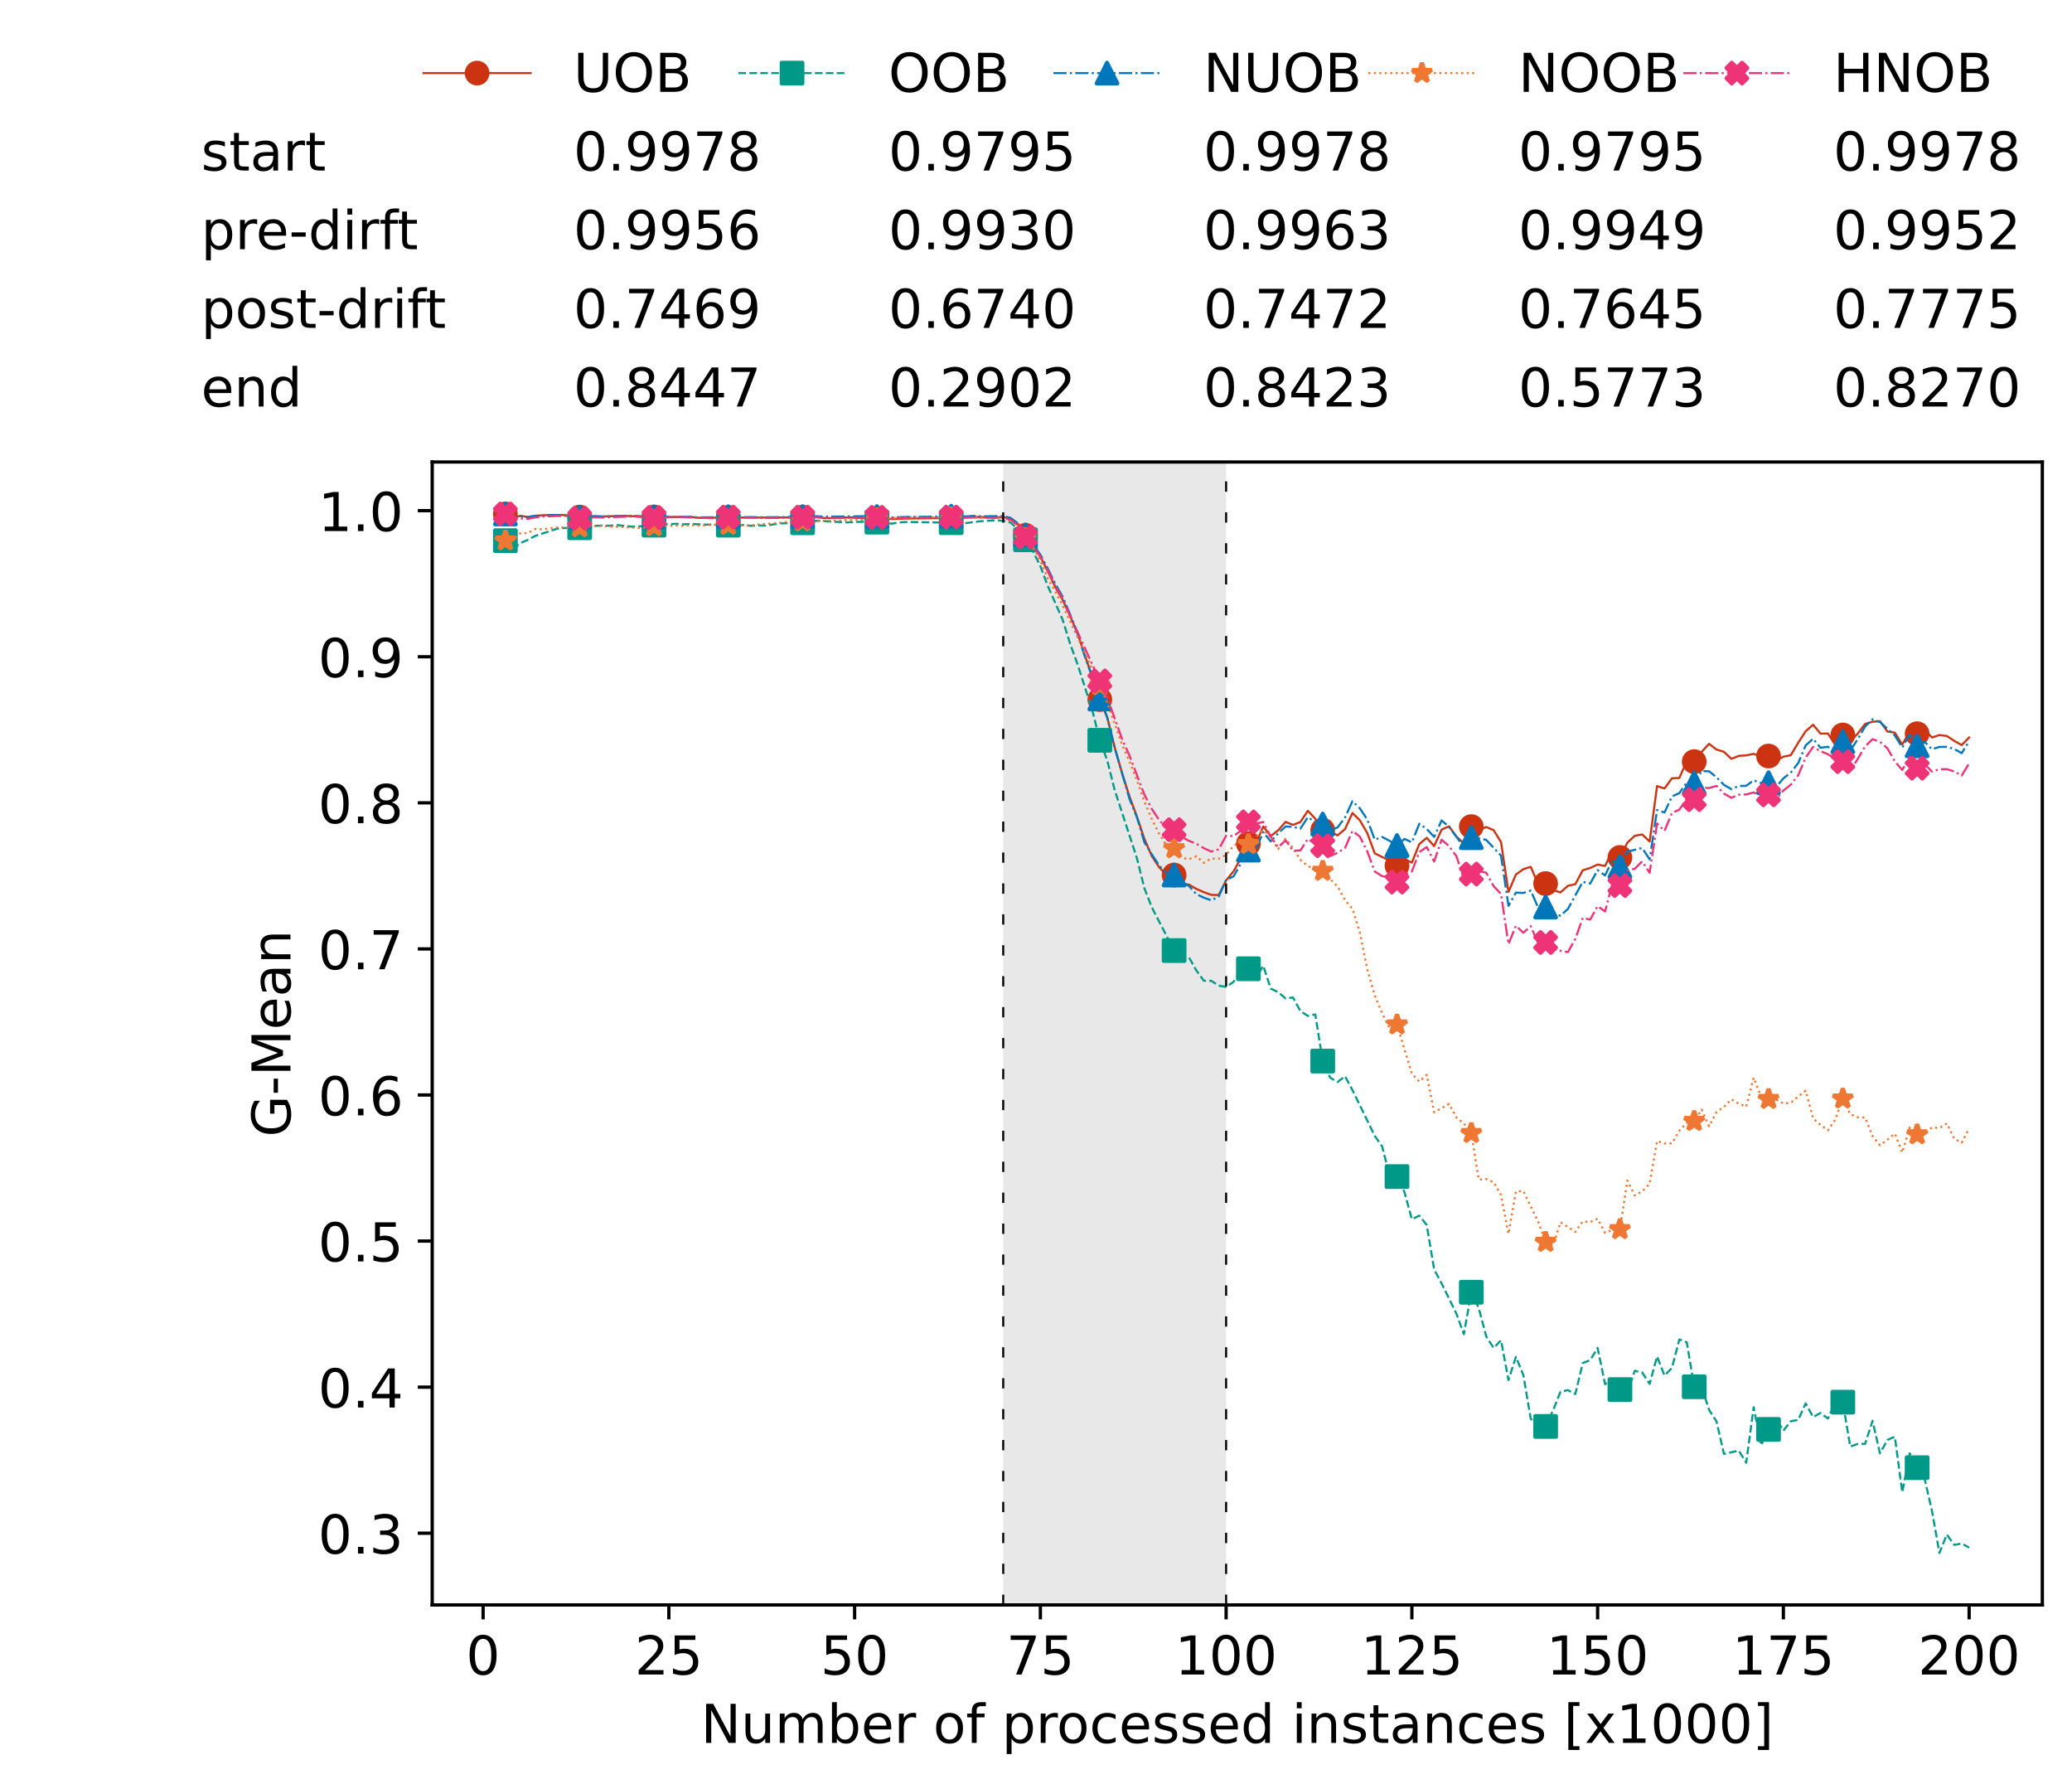 <?xml version="1.0" encoding="utf-8" standalone="no"?>
<!DOCTYPE svg PUBLIC "-//W3C//DTD SVG 1.1//EN"
  "http://www.w3.org/Graphics/SVG/1.1/DTD/svg11.dtd">
<!-- Created with matplotlib (https://matplotlib.org/) -->
<svg height="432.615pt" version="1.1" viewBox="0 0 502.65 432.615" width="502.65pt" xmlns="http://www.w3.org/2000/svg" xmlns:xlink="http://www.w3.org/1999/xlink">
 <defs>
  <style type="text/css">*{stroke-linecap:butt;stroke-linejoin:round;}</style>
 </defs>
 <g id="figure_1">
  <g id="patch_1">
   <path d="M 0 432.615 
L 502.65 432.615 
L 502.65 0 
L 0 0 
z
" style="fill:#ffffff;"/>
  </g>
  <g id="axes_1">
   <g id="patch_2">
    <path d="M 104.85 389.252 
L 495.45 389.252 
L 495.45 112.052 
L 104.85 112.052 
z
" style="fill:#ffffff;"/>
   </g>
   <g id="patch_3">
    <path clip-path="url(#pe22ad9e8b5)" d="M 297.446 389.252 
L 297.446 112.052 
L 243.372 112.052 
L 243.372 389.252 
z
" style="fill:#d3d3d3;opacity:0.5;"/>
   </g>
   <g id="matplotlib.axis_1">
    <g id="xtick_1">
     <g id="line2d_1">
      <defs>
       <path d="M 0 0 
L 0 3.5 
" id="maa362a22b7" style="stroke:#000000;stroke-width:0.8;"/>
      </defs>
      <g>
       <use style="stroke:#000000;stroke-width:0.8;" x="117.197" xlink:href="#maa362a22b7" y="389.252"/>
      </g>
     </g>
     <g id="text_1">
      <!-- 0 -->
      <g transform="translate(113.061 406.13)scale(0.13 -0.13)">
       <defs>
        <path d="M 31.781 66.406 
Q 24.172 66.406 20.328 58.906 
Q 16.5 51.422 16.5 36.375 
Q 16.5 21.391 20.328 13.891 
Q 24.172 6.391 31.781 6.391 
Q 39.453 6.391 43.281 13.891 
Q 47.125 21.391 47.125 36.375 
Q 47.125 51.422 43.281 58.906 
Q 39.453 66.406 31.781 66.406 
z
M 31.781 74.219 
Q 44.047 74.219 50.516 64.516 
Q 56.984 54.828 56.984 36.375 
Q 56.984 17.969 50.516 8.266 
Q 44.047 -1.422 31.781 -1.422 
Q 19.531 -1.422 13.062 8.266 
Q 6.594 17.969 6.594 36.375 
Q 6.594 54.828 13.062 64.516 
Q 19.531 74.219 31.781 74.219 
z
" id="DejaVuSans-48"/>
       </defs>
       <use xlink:href="#DejaVuSans-48"/>
      </g>
     </g>
    </g>
    <g id="xtick_2">
     <g id="line2d_2">
      <g>
       <use style="stroke:#000000;stroke-width:0.8;" x="162.259" xlink:href="#maa362a22b7" y="389.252"/>
      </g>
     </g>
     <g id="text_2">
      <!-- 25 -->
      <g transform="translate(153.988 406.13)scale(0.13 -0.13)">
       <defs>
        <path d="M 19.188 8.297 
L 53.609 8.297 
L 53.609 0 
L 7.328 0 
L 7.328 8.297 
Q 12.938 14.109 22.625 23.891 
Q 32.328 33.688 34.812 36.531 
Q 39.547 41.844 41.422 45.531 
Q 43.312 49.219 43.312 52.781 
Q 43.312 58.594 39.234 62.25 
Q 35.156 65.922 28.609 65.922 
Q 23.969 65.922 18.812 64.312 
Q 13.672 62.703 7.812 59.422 
L 7.812 69.391 
Q 13.766 71.781 18.938 73 
Q 24.125 74.219 28.422 74.219 
Q 39.75 74.219 46.484 68.547 
Q 53.219 62.891 53.219 53.422 
Q 53.219 48.922 51.531 44.891 
Q 49.859 40.875 45.406 35.406 
Q 44.188 33.984 37.641 27.219 
Q 31.109 20.453 19.188 8.297 
z
" id="DejaVuSans-50"/>
        <path d="M 10.797 72.906 
L 49.516 72.906 
L 49.516 64.594 
L 19.828 64.594 
L 19.828 46.734 
Q 21.969 47.469 24.109 47.828 
Q 26.266 48.188 28.422 48.188 
Q 40.625 48.188 47.75 41.5 
Q 54.891 34.812 54.891 23.391 
Q 54.891 11.625 47.562 5.094 
Q 40.234 -1.422 26.906 -1.422 
Q 22.312 -1.422 17.547 -0.641 
Q 12.797 0.141 7.719 1.703 
L 7.719 11.625 
Q 12.109 9.234 16.797 8.062 
Q 21.484 6.891 26.703 6.891 
Q 35.156 6.891 40.078 11.328 
Q 45.016 15.766 45.016 23.391 
Q 45.016 31 40.078 35.438 
Q 35.156 39.891 26.703 39.891 
Q 22.75 39.891 18.812 39.016 
Q 14.891 38.141 10.797 36.281 
z
" id="DejaVuSans-53"/>
       </defs>
       <use xlink:href="#DejaVuSans-50"/>
       <use x="63.623" xlink:href="#DejaVuSans-53"/>
      </g>
     </g>
    </g>
    <g id="xtick_3">
     <g id="line2d_3">
      <g>
       <use style="stroke:#000000;stroke-width:0.8;" x="207.322" xlink:href="#maa362a22b7" y="389.252"/>
      </g>
     </g>
     <g id="text_3">
      <!-- 50 -->
      <g transform="translate(199.05 406.13)scale(0.13 -0.13)">
       <use xlink:href="#DejaVuSans-53"/>
       <use x="63.623" xlink:href="#DejaVuSans-48"/>
      </g>
     </g>
    </g>
    <g id="xtick_4">
     <g id="line2d_4">
      <g>
       <use style="stroke:#000000;stroke-width:0.8;" x="252.384" xlink:href="#maa362a22b7" y="389.252"/>
      </g>
     </g>
     <g id="text_4">
      <!-- 75 -->
      <g transform="translate(244.113 406.13)scale(0.13 -0.13)">
       <defs>
        <path d="M 8.203 72.906 
L 55.078 72.906 
L 55.078 68.703 
L 28.609 0 
L 18.312 0 
L 43.219 64.594 
L 8.203 64.594 
z
" id="DejaVuSans-55"/>
       </defs>
       <use xlink:href="#DejaVuSans-55"/>
       <use x="63.623" xlink:href="#DejaVuSans-53"/>
      </g>
     </g>
    </g>
    <g id="xtick_5">
     <g id="line2d_5">
      <g>
       <use style="stroke:#000000;stroke-width:0.8;" x="297.446" xlink:href="#maa362a22b7" y="389.252"/>
      </g>
     </g>
     <g id="text_5">
      <!-- 100 -->
      <g transform="translate(285.039 406.13)scale(0.13 -0.13)">
       <defs>
        <path d="M 12.406 8.297 
L 28.516 8.297 
L 28.516 63.922 
L 10.984 60.406 
L 10.984 69.391 
L 28.422 72.906 
L 38.281 72.906 
L 38.281 8.297 
L 54.391 8.297 
L 54.391 0 
L 12.406 0 
z
" id="DejaVuSans-49"/>
       </defs>
       <use xlink:href="#DejaVuSans-49"/>
       <use x="63.623" xlink:href="#DejaVuSans-48"/>
       <use x="127.246" xlink:href="#DejaVuSans-48"/>
      </g>
     </g>
    </g>
    <g id="xtick_6">
     <g id="line2d_6">
      <g>
       <use style="stroke:#000000;stroke-width:0.8;" x="342.509" xlink:href="#maa362a22b7" y="389.252"/>
      </g>
     </g>
     <g id="text_6">
      <!-- 125 -->
      <g transform="translate(330.102 406.13)scale(0.13 -0.13)">
       <use xlink:href="#DejaVuSans-49"/>
       <use x="63.623" xlink:href="#DejaVuSans-50"/>
       <use x="127.246" xlink:href="#DejaVuSans-53"/>
      </g>
     </g>
    </g>
    <g id="xtick_7">
     <g id="line2d_7">
      <g>
       <use style="stroke:#000000;stroke-width:0.8;" x="387.571" xlink:href="#maa362a22b7" y="389.252"/>
      </g>
     </g>
     <g id="text_7">
      <!-- 150 -->
      <g transform="translate(375.164 406.13)scale(0.13 -0.13)">
       <use xlink:href="#DejaVuSans-49"/>
       <use x="63.623" xlink:href="#DejaVuSans-53"/>
       <use x="127.246" xlink:href="#DejaVuSans-48"/>
      </g>
     </g>
    </g>
    <g id="xtick_8">
     <g id="line2d_8">
      <g>
       <use style="stroke:#000000;stroke-width:0.8;" x="432.633" xlink:href="#maa362a22b7" y="389.252"/>
      </g>
     </g>
     <g id="text_8">
      <!-- 175 -->
      <g transform="translate(420.226 406.13)scale(0.13 -0.13)">
       <use xlink:href="#DejaVuSans-49"/>
       <use x="63.623" xlink:href="#DejaVuSans-55"/>
       <use x="127.246" xlink:href="#DejaVuSans-53"/>
      </g>
     </g>
    </g>
    <g id="xtick_9">
     <g id="line2d_9">
      <g>
       <use style="stroke:#000000;stroke-width:0.8;" x="477.695" xlink:href="#maa362a22b7" y="389.252"/>
      </g>
     </g>
     <g id="text_9">
      <!-- 200 -->
      <g transform="translate(465.289 406.13)scale(0.13 -0.13)">
       <use xlink:href="#DejaVuSans-50"/>
       <use x="63.623" xlink:href="#DejaVuSans-48"/>
       <use x="127.246" xlink:href="#DejaVuSans-48"/>
      </g>
     </g>
    </g>
    <g id="text_10">
     <!-- Number of processed instances [x1000] -->
     <g transform="translate(170.025 422.711)scale(0.13 -0.13)">
      <defs>
       <path d="M 9.812 72.906 
L 23.094 72.906 
L 55.422 11.922 
L 55.422 72.906 
L 64.984 72.906 
L 64.984 0 
L 51.703 0 
L 19.391 60.984 
L 19.391 0 
L 9.812 0 
z
" id="DejaVuSans-78"/>
       <path d="M 8.5 21.578 
L 8.5 54.688 
L 17.484 54.688 
L 17.484 21.922 
Q 17.484 14.156 20.5 10.266 
Q 23.531 6.391 29.594 6.391 
Q 36.859 6.391 41.078 11.031 
Q 45.312 15.672 45.312 23.688 
L 45.312 54.688 
L 54.297 54.688 
L 54.297 0 
L 45.312 0 
L 45.312 8.406 
Q 42.047 3.422 37.719 1 
Q 33.406 -1.422 27.688 -1.422 
Q 18.266 -1.422 13.375 4.438 
Q 8.5 10.297 8.5 21.578 
z
M 31.109 56 
z
" id="DejaVuSans-117"/>
       <path d="M 52 44.188 
Q 55.375 50.25 60.062 53.125 
Q 64.75 56 71.094 56 
Q 79.641 56 84.281 50.016 
Q 88.922 44.047 88.922 33.016 
L 88.922 0 
L 79.891 0 
L 79.891 32.719 
Q 79.891 40.578 77.094 44.375 
Q 74.312 48.188 68.609 48.188 
Q 61.625 48.188 57.562 43.547 
Q 53.516 38.922 53.516 30.906 
L 53.516 0 
L 44.484 0 
L 44.484 32.719 
Q 44.484 40.625 41.703 44.406 
Q 38.922 48.188 33.109 48.188 
Q 26.219 48.188 22.156 43.531 
Q 18.109 38.875 18.109 30.906 
L 18.109 0 
L 9.078 0 
L 9.078 54.688 
L 18.109 54.688 
L 18.109 46.188 
Q 21.188 51.219 25.484 53.609 
Q 29.781 56 35.688 56 
Q 41.656 56 45.828 52.969 
Q 50 49.953 52 44.188 
z
" id="DejaVuSans-109"/>
       <path d="M 48.688 27.297 
Q 48.688 37.203 44.609 42.844 
Q 40.531 48.484 33.406 48.484 
Q 26.266 48.484 22.188 42.844 
Q 18.109 37.203 18.109 27.297 
Q 18.109 17.391 22.188 11.75 
Q 26.266 6.109 33.406 6.109 
Q 40.531 6.109 44.609 11.75 
Q 48.688 17.391 48.688 27.297 
z
M 18.109 46.391 
Q 20.953 51.266 25.266 53.625 
Q 29.594 56 35.594 56 
Q 45.562 56 51.781 48.094 
Q 58.016 40.188 58.016 27.297 
Q 58.016 14.406 51.781 6.484 
Q 45.562 -1.422 35.594 -1.422 
Q 29.594 -1.422 25.266 0.953 
Q 20.953 3.328 18.109 8.203 
L 18.109 0 
L 9.078 0 
L 9.078 75.984 
L 18.109 75.984 
z
" id="DejaVuSans-98"/>
       <path d="M 56.203 29.594 
L 56.203 25.203 
L 14.891 25.203 
Q 15.484 15.922 20.484 11.062 
Q 25.484 6.203 34.422 6.203 
Q 39.594 6.203 44.453 7.469 
Q 49.312 8.734 54.109 11.281 
L 54.109 2.781 
Q 49.266 0.734 44.188 -0.344 
Q 39.109 -1.422 33.891 -1.422 
Q 20.797 -1.422 13.156 6.188 
Q 5.516 13.812 5.516 26.812 
Q 5.516 40.234 12.766 48.109 
Q 20.016 56 32.328 56 
Q 43.359 56 49.781 48.891 
Q 56.203 41.797 56.203 29.594 
z
M 47.219 32.234 
Q 47.125 39.594 43.094 43.984 
Q 39.062 48.391 32.422 48.391 
Q 24.906 48.391 20.391 44.141 
Q 15.875 39.891 15.188 32.172 
z
" id="DejaVuSans-101"/>
       <path d="M 41.109 46.297 
Q 39.594 47.172 37.812 47.578 
Q 36.031 48 33.891 48 
Q 26.266 48 22.188 43.047 
Q 18.109 38.094 18.109 28.812 
L 18.109 0 
L 9.078 0 
L 9.078 54.688 
L 18.109 54.688 
L 18.109 46.188 
Q 20.953 51.172 25.484 53.578 
Q 30.031 56 36.531 56 
Q 37.453 56 38.578 55.875 
Q 39.703 55.766 41.062 55.516 
z
" id="DejaVuSans-114"/>
       <path id="DejaVuSans-32"/>
       <path d="M 30.609 48.391 
Q 23.391 48.391 19.188 42.75 
Q 14.984 37.109 14.984 27.297 
Q 14.984 17.484 19.156 11.844 
Q 23.344 6.203 30.609 6.203 
Q 37.797 6.203 41.984 11.859 
Q 46.188 17.531 46.188 27.297 
Q 46.188 37.016 41.984 42.703 
Q 37.797 48.391 30.609 48.391 
z
M 30.609 56 
Q 42.328 56 49.016 48.375 
Q 55.719 40.766 55.719 27.297 
Q 55.719 13.875 49.016 6.219 
Q 42.328 -1.422 30.609 -1.422 
Q 18.844 -1.422 12.172 6.219 
Q 5.516 13.875 5.516 27.297 
Q 5.516 40.766 12.172 48.375 
Q 18.844 56 30.609 56 
z
" id="DejaVuSans-111"/>
       <path d="M 37.109 75.984 
L 37.109 68.5 
L 28.516 68.5 
Q 23.688 68.5 21.797 66.547 
Q 19.922 64.594 19.922 59.516 
L 19.922 54.688 
L 34.719 54.688 
L 34.719 47.703 
L 19.922 47.703 
L 19.922 0 
L 10.891 0 
L 10.891 47.703 
L 2.297 47.703 
L 2.297 54.688 
L 10.891 54.688 
L 10.891 58.5 
Q 10.891 67.625 15.141 71.797 
Q 19.391 75.984 28.609 75.984 
z
" id="DejaVuSans-102"/>
       <path d="M 18.109 8.203 
L 18.109 -20.797 
L 9.078 -20.797 
L 9.078 54.688 
L 18.109 54.688 
L 18.109 46.391 
Q 20.953 51.266 25.266 53.625 
Q 29.594 56 35.594 56 
Q 45.562 56 51.781 48.094 
Q 58.016 40.188 58.016 27.297 
Q 58.016 14.406 51.781 6.484 
Q 45.562 -1.422 35.594 -1.422 
Q 29.594 -1.422 25.266 0.953 
Q 20.953 3.328 18.109 8.203 
z
M 48.688 27.297 
Q 48.688 37.203 44.609 42.844 
Q 40.531 48.484 33.406 48.484 
Q 26.266 48.484 22.188 42.844 
Q 18.109 37.203 18.109 27.297 
Q 18.109 17.391 22.188 11.75 
Q 26.266 6.109 33.406 6.109 
Q 40.531 6.109 44.609 11.75 
Q 48.688 17.391 48.688 27.297 
z
" id="DejaVuSans-112"/>
       <path d="M 48.781 52.594 
L 48.781 44.188 
Q 44.969 46.297 41.141 47.344 
Q 37.312 48.391 33.406 48.391 
Q 24.656 48.391 19.812 42.844 
Q 14.984 37.312 14.984 27.297 
Q 14.984 17.281 19.812 11.734 
Q 24.656 6.203 33.406 6.203 
Q 37.312 6.203 41.141 7.25 
Q 44.969 8.297 48.781 10.406 
L 48.781 2.094 
Q 45.016 0.344 40.984 -0.531 
Q 36.969 -1.422 32.422 -1.422 
Q 20.062 -1.422 12.781 6.344 
Q 5.516 14.109 5.516 27.297 
Q 5.516 40.672 12.859 48.328 
Q 20.219 56 33.016 56 
Q 37.156 56 41.109 55.141 
Q 45.062 54.297 48.781 52.594 
z
" id="DejaVuSans-99"/>
       <path d="M 44.281 53.078 
L 44.281 44.578 
Q 40.484 46.531 36.375 47.5 
Q 32.281 48.484 27.875 48.484 
Q 21.188 48.484 17.844 46.438 
Q 14.5 44.391 14.5 40.281 
Q 14.5 37.156 16.891 35.375 
Q 19.281 33.594 26.516 31.984 
L 29.594 31.297 
Q 39.156 29.25 43.188 25.516 
Q 47.219 21.781 47.219 15.094 
Q 47.219 7.469 41.188 3.016 
Q 35.156 -1.422 24.609 -1.422 
Q 20.219 -1.422 15.453 -0.562 
Q 10.688 0.297 5.422 2 
L 5.422 11.281 
Q 10.406 8.688 15.234 7.391 
Q 20.062 6.109 24.812 6.109 
Q 31.156 6.109 34.562 8.281 
Q 37.984 10.453 37.984 14.406 
Q 37.984 18.062 35.516 20.016 
Q 33.062 21.969 24.703 23.781 
L 21.578 24.516 
Q 13.234 26.266 9.516 29.906 
Q 5.812 33.547 5.812 39.891 
Q 5.812 47.609 11.281 51.797 
Q 16.75 56 26.812 56 
Q 31.781 56 36.172 55.266 
Q 40.578 54.547 44.281 53.078 
z
" id="DejaVuSans-115"/>
       <path d="M 45.406 46.391 
L 45.406 75.984 
L 54.391 75.984 
L 54.391 0 
L 45.406 0 
L 45.406 8.203 
Q 42.578 3.328 38.25 0.953 
Q 33.938 -1.422 27.875 -1.422 
Q 17.969 -1.422 11.734 6.484 
Q 5.516 14.406 5.516 27.297 
Q 5.516 40.188 11.734 48.094 
Q 17.969 56 27.875 56 
Q 33.938 56 38.25 53.625 
Q 42.578 51.266 45.406 46.391 
z
M 14.797 27.297 
Q 14.797 17.391 18.875 11.75 
Q 22.953 6.109 30.078 6.109 
Q 37.203 6.109 41.297 11.75 
Q 45.406 17.391 45.406 27.297 
Q 45.406 37.203 41.297 42.844 
Q 37.203 48.484 30.078 48.484 
Q 22.953 48.484 18.875 42.844 
Q 14.797 37.203 14.797 27.297 
z
" id="DejaVuSans-100"/>
       <path d="M 9.422 54.688 
L 18.406 54.688 
L 18.406 0 
L 9.422 0 
z
M 9.422 75.984 
L 18.406 75.984 
L 18.406 64.594 
L 9.422 64.594 
z
" id="DejaVuSans-105"/>
       <path d="M 54.891 33.016 
L 54.891 0 
L 45.906 0 
L 45.906 32.719 
Q 45.906 40.484 42.875 44.328 
Q 39.844 48.188 33.797 48.188 
Q 26.516 48.188 22.312 43.547 
Q 18.109 38.922 18.109 30.906 
L 18.109 0 
L 9.078 0 
L 9.078 54.688 
L 18.109 54.688 
L 18.109 46.188 
Q 21.344 51.125 25.703 53.562 
Q 30.078 56 35.797 56 
Q 45.219 56 50.047 50.172 
Q 54.891 44.344 54.891 33.016 
z
" id="DejaVuSans-110"/>
       <path d="M 18.312 70.219 
L 18.312 54.688 
L 36.812 54.688 
L 36.812 47.703 
L 18.312 47.703 
L 18.312 18.016 
Q 18.312 11.328 20.141 9.422 
Q 21.969 7.516 27.594 7.516 
L 36.812 7.516 
L 36.812 0 
L 27.594 0 
Q 17.188 0 13.234 3.875 
Q 9.281 7.766 9.281 18.016 
L 9.281 47.703 
L 2.688 47.703 
L 2.688 54.688 
L 9.281 54.688 
L 9.281 70.219 
z
" id="DejaVuSans-116"/>
       <path d="M 34.281 27.484 
Q 23.391 27.484 19.188 25 
Q 14.984 22.516 14.984 16.5 
Q 14.984 11.719 18.141 8.906 
Q 21.297 6.109 26.703 6.109 
Q 34.188 6.109 38.703 11.406 
Q 43.219 16.703 43.219 25.484 
L 43.219 27.484 
z
M 52.203 31.203 
L 52.203 0 
L 43.219 0 
L 43.219 8.297 
Q 40.141 3.328 35.547 0.953 
Q 30.953 -1.422 24.312 -1.422 
Q 15.922 -1.422 10.953 3.297 
Q 6 8.016 6 15.922 
Q 6 25.141 12.172 29.828 
Q 18.359 34.516 30.609 34.516 
L 43.219 34.516 
L 43.219 35.406 
Q 43.219 41.609 39.141 45 
Q 35.062 48.391 27.688 48.391 
Q 23 48.391 18.547 47.266 
Q 14.109 46.141 10.016 43.891 
L 10.016 52.203 
Q 14.938 54.109 19.578 55.047 
Q 24.219 56 28.609 56 
Q 40.484 56 46.344 49.844 
Q 52.203 43.703 52.203 31.203 
z
" id="DejaVuSans-97"/>
       <path d="M 8.594 75.984 
L 29.297 75.984 
L 29.297 69 
L 17.578 69 
L 17.578 -6.203 
L 29.297 -6.203 
L 29.297 -13.188 
L 8.594 -13.188 
z
" id="DejaVuSans-91"/>
       <path d="M 54.891 54.688 
L 35.109 28.078 
L 55.906 0 
L 45.312 0 
L 29.391 21.484 
L 13.484 0 
L 2.875 0 
L 24.125 28.609 
L 4.688 54.688 
L 15.281 54.688 
L 29.781 35.203 
L 44.281 54.688 
z
" id="DejaVuSans-120"/>
       <path d="M 30.422 75.984 
L 30.422 -13.188 
L 9.719 -13.188 
L 9.719 -6.203 
L 21.391 -6.203 
L 21.391 69 
L 9.719 69 
L 9.719 75.984 
z
" id="DejaVuSans-93"/>
      </defs>
      <use xlink:href="#DejaVuSans-78"/>
      <use x="74.805" xlink:href="#DejaVuSans-117"/>
      <use x="138.184" xlink:href="#DejaVuSans-109"/>
      <use x="235.596" xlink:href="#DejaVuSans-98"/>
      <use x="299.072" xlink:href="#DejaVuSans-101"/>
      <use x="360.596" xlink:href="#DejaVuSans-114"/>
      <use x="401.709" xlink:href="#DejaVuSans-32"/>
      <use x="433.496" xlink:href="#DejaVuSans-111"/>
      <use x="494.678" xlink:href="#DejaVuSans-102"/>
      <use x="529.883" xlink:href="#DejaVuSans-32"/>
      <use x="561.67" xlink:href="#DejaVuSans-112"/>
      <use x="625.146" xlink:href="#DejaVuSans-114"/>
      <use x="664.01" xlink:href="#DejaVuSans-111"/>
      <use x="725.191" xlink:href="#DejaVuSans-99"/>
      <use x="780.172" xlink:href="#DejaVuSans-101"/>
      <use x="841.695" xlink:href="#DejaVuSans-115"/>
      <use x="893.795" xlink:href="#DejaVuSans-115"/>
      <use x="945.895" xlink:href="#DejaVuSans-101"/>
      <use x="1007.418" xlink:href="#DejaVuSans-100"/>
      <use x="1070.895" xlink:href="#DejaVuSans-32"/>
      <use x="1102.682" xlink:href="#DejaVuSans-105"/>
      <use x="1130.465" xlink:href="#DejaVuSans-110"/>
      <use x="1193.844" xlink:href="#DejaVuSans-115"/>
      <use x="1245.943" xlink:href="#DejaVuSans-116"/>
      <use x="1285.152" xlink:href="#DejaVuSans-97"/>
      <use x="1346.432" xlink:href="#DejaVuSans-110"/>
      <use x="1409.811" xlink:href="#DejaVuSans-99"/>
      <use x="1464.791" xlink:href="#DejaVuSans-101"/>
      <use x="1526.314" xlink:href="#DejaVuSans-115"/>
      <use x="1578.414" xlink:href="#DejaVuSans-32"/>
      <use x="1610.201" xlink:href="#DejaVuSans-91"/>
      <use x="1649.215" xlink:href="#DejaVuSans-120"/>
      <use x="1708.395" xlink:href="#DejaVuSans-49"/>
      <use x="1772.018" xlink:href="#DejaVuSans-48"/>
      <use x="1835.641" xlink:href="#DejaVuSans-48"/>
      <use x="1899.264" xlink:href="#DejaVuSans-48"/>
      <use x="1962.887" xlink:href="#DejaVuSans-93"/>
     </g>
    </g>
   </g>
   <g id="matplotlib.axis_2">
    <g id="ytick_1">
     <g id="line2d_10">
      <defs>
       <path d="M 0 0 
L -3.5 0 
" id="m9dddb44d8c" style="stroke:#000000;stroke-width:0.8;"/>
      </defs>
      <g>
       <use style="stroke:#000000;stroke-width:0.8;" x="104.85" xlink:href="#m9dddb44d8c" y="371.857"/>
      </g>
     </g>
     <g id="text_11">
      <!-- 0.3 -->
      <g transform="translate(77.176 376.796)scale(0.13 -0.13)">
       <defs>
        <path d="M 10.688 12.406 
L 21 12.406 
L 21 0 
L 10.688 0 
z
" id="DejaVuSans-46"/>
        <path d="M 40.578 39.312 
Q 47.656 37.797 51.625 33 
Q 55.609 28.219 55.609 21.188 
Q 55.609 10.406 48.188 4.484 
Q 40.766 -1.422 27.094 -1.422 
Q 22.516 -1.422 17.656 -0.516 
Q 12.797 0.391 7.625 2.203 
L 7.625 11.719 
Q 11.719 9.328 16.594 8.109 
Q 21.484 6.891 26.812 6.891 
Q 36.078 6.891 40.938 10.547 
Q 45.797 14.203 45.797 21.188 
Q 45.797 27.641 41.281 31.266 
Q 36.766 34.906 28.719 34.906 
L 20.219 34.906 
L 20.219 43.016 
L 29.109 43.016 
Q 36.375 43.016 40.234 45.922 
Q 44.094 48.828 44.094 54.297 
Q 44.094 59.906 40.109 62.906 
Q 36.141 65.922 28.719 65.922 
Q 24.656 65.922 20.016 65.031 
Q 15.375 64.156 9.812 62.312 
L 9.812 71.094 
Q 15.438 72.656 20.344 73.438 
Q 25.25 74.219 29.594 74.219 
Q 40.828 74.219 47.359 69.109 
Q 53.906 64.016 53.906 55.328 
Q 53.906 49.266 50.438 45.094 
Q 46.969 40.922 40.578 39.312 
z
" id="DejaVuSans-51"/>
       </defs>
       <use xlink:href="#DejaVuSans-48"/>
       <use x="63.623" xlink:href="#DejaVuSans-46"/>
       <use x="95.41" xlink:href="#DejaVuSans-51"/>
      </g>
     </g>
    </g>
    <g id="ytick_2">
     <g id="line2d_11">
      <g>
       <use style="stroke:#000000;stroke-width:0.8;" x="104.85" xlink:href="#m9dddb44d8c" y="336.429"/>
      </g>
     </g>
     <g id="text_12">
      <!-- 0.4 -->
      <g transform="translate(77.176 341.368)scale(0.13 -0.13)">
       <defs>
        <path d="M 37.797 64.312 
L 12.891 25.391 
L 37.797 25.391 
z
M 35.203 72.906 
L 47.609 72.906 
L 47.609 25.391 
L 58.016 25.391 
L 58.016 17.188 
L 47.609 17.188 
L 47.609 0 
L 37.797 0 
L 37.797 17.188 
L 4.891 17.188 
L 4.891 26.703 
z
" id="DejaVuSans-52"/>
       </defs>
       <use xlink:href="#DejaVuSans-48"/>
       <use x="63.623" xlink:href="#DejaVuSans-46"/>
       <use x="95.41" xlink:href="#DejaVuSans-52"/>
      </g>
     </g>
    </g>
    <g id="ytick_3">
     <g id="line2d_12">
      <g>
       <use style="stroke:#000000;stroke-width:0.8;" x="104.85" xlink:href="#m9dddb44d8c" y="301"/>
      </g>
     </g>
     <g id="text_13">
      <!-- 0.5 -->
      <g transform="translate(77.176 305.939)scale(0.13 -0.13)">
       <use xlink:href="#DejaVuSans-48"/>
       <use x="63.623" xlink:href="#DejaVuSans-46"/>
       <use x="95.41" xlink:href="#DejaVuSans-53"/>
      </g>
     </g>
    </g>
    <g id="ytick_4">
     <g id="line2d_13">
      <g>
       <use style="stroke:#000000;stroke-width:0.8;" x="104.85" xlink:href="#m9dddb44d8c" y="265.572"/>
      </g>
     </g>
     <g id="text_14">
      <!-- 0.6 -->
      <g transform="translate(77.176 270.511)scale(0.13 -0.13)">
       <defs>
        <path d="M 33.016 40.375 
Q 26.375 40.375 22.484 35.828 
Q 18.609 31.297 18.609 23.391 
Q 18.609 15.531 22.484 10.953 
Q 26.375 6.391 33.016 6.391 
Q 39.656 6.391 43.531 10.953 
Q 47.406 15.531 47.406 23.391 
Q 47.406 31.297 43.531 35.828 
Q 39.656 40.375 33.016 40.375 
z
M 52.594 71.297 
L 52.594 62.312 
Q 48.875 64.062 45.094 64.984 
Q 41.312 65.922 37.594 65.922 
Q 27.828 65.922 22.672 59.328 
Q 17.531 52.734 16.797 39.406 
Q 19.672 43.656 24.016 45.922 
Q 28.375 48.188 33.594 48.188 
Q 44.578 48.188 50.953 41.516 
Q 57.328 34.859 57.328 23.391 
Q 57.328 12.156 50.688 5.359 
Q 44.047 -1.422 33.016 -1.422 
Q 20.359 -1.422 13.672 8.266 
Q 6.984 17.969 6.984 36.375 
Q 6.984 53.656 15.188 63.938 
Q 23.391 74.219 37.203 74.219 
Q 40.922 74.219 44.703 73.484 
Q 48.484 72.75 52.594 71.297 
z
" id="DejaVuSans-54"/>
       </defs>
       <use xlink:href="#DejaVuSans-48"/>
       <use x="63.623" xlink:href="#DejaVuSans-46"/>
       <use x="95.41" xlink:href="#DejaVuSans-54"/>
      </g>
     </g>
    </g>
    <g id="ytick_5">
     <g id="line2d_14">
      <g>
       <use style="stroke:#000000;stroke-width:0.8;" x="104.85" xlink:href="#m9dddb44d8c" y="230.143"/>
      </g>
     </g>
     <g id="text_15">
      <!-- 0.7 -->
      <g transform="translate(77.176 235.082)scale(0.13 -0.13)">
       <use xlink:href="#DejaVuSans-48"/>
       <use x="63.623" xlink:href="#DejaVuSans-46"/>
       <use x="95.41" xlink:href="#DejaVuSans-55"/>
      </g>
     </g>
    </g>
    <g id="ytick_6">
     <g id="line2d_15">
      <g>
       <use style="stroke:#000000;stroke-width:0.8;" x="104.85" xlink:href="#m9dddb44d8c" y="194.715"/>
      </g>
     </g>
     <g id="text_16">
      <!-- 0.8 -->
      <g transform="translate(77.176 199.654)scale(0.13 -0.13)">
       <defs>
        <path d="M 31.781 34.625 
Q 24.75 34.625 20.719 30.859 
Q 16.703 27.094 16.703 20.516 
Q 16.703 13.922 20.719 10.156 
Q 24.75 6.391 31.781 6.391 
Q 38.812 6.391 42.859 10.172 
Q 46.922 13.969 46.922 20.516 
Q 46.922 27.094 42.891 30.859 
Q 38.875 34.625 31.781 34.625 
z
M 21.922 38.812 
Q 15.578 40.375 12.031 44.719 
Q 8.5 49.078 8.5 55.328 
Q 8.5 64.062 14.719 69.141 
Q 20.953 74.219 31.781 74.219 
Q 42.672 74.219 48.875 69.141 
Q 55.078 64.062 55.078 55.328 
Q 55.078 49.078 51.531 44.719 
Q 48 40.375 41.703 38.812 
Q 48.828 37.156 52.797 32.312 
Q 56.781 27.484 56.781 20.516 
Q 56.781 9.906 50.312 4.234 
Q 43.844 -1.422 31.781 -1.422 
Q 19.734 -1.422 13.25 4.234 
Q 6.781 9.906 6.781 20.516 
Q 6.781 27.484 10.781 32.312 
Q 14.797 37.156 21.922 38.812 
z
M 18.312 54.391 
Q 18.312 48.734 21.844 45.562 
Q 25.391 42.391 31.781 42.391 
Q 38.141 42.391 41.719 45.562 
Q 45.312 48.734 45.312 54.391 
Q 45.312 60.062 41.719 63.234 
Q 38.141 66.406 31.781 66.406 
Q 25.391 66.406 21.844 63.234 
Q 18.312 60.062 18.312 54.391 
z
" id="DejaVuSans-56"/>
       </defs>
       <use xlink:href="#DejaVuSans-48"/>
       <use x="63.623" xlink:href="#DejaVuSans-46"/>
       <use x="95.41" xlink:href="#DejaVuSans-56"/>
      </g>
     </g>
    </g>
    <g id="ytick_7">
     <g id="line2d_16">
      <g>
       <use style="stroke:#000000;stroke-width:0.8;" x="104.85" xlink:href="#m9dddb44d8c" y="159.286"/>
      </g>
     </g>
     <g id="text_17">
      <!-- 0.9 -->
      <g transform="translate(77.176 164.225)scale(0.13 -0.13)">
       <defs>
        <path d="M 10.984 1.516 
L 10.984 10.5 
Q 14.703 8.734 18.5 7.812 
Q 22.312 6.891 25.984 6.891 
Q 35.75 6.891 40.891 13.453 
Q 46.047 20.016 46.781 33.406 
Q 43.953 29.203 39.594 26.953 
Q 35.25 24.703 29.984 24.703 
Q 19.047 24.703 12.672 31.312 
Q 6.297 37.938 6.297 49.422 
Q 6.297 60.641 12.938 67.422 
Q 19.578 74.219 30.609 74.219 
Q 43.266 74.219 49.922 64.516 
Q 56.594 54.828 56.594 36.375 
Q 56.594 19.141 48.406 8.859 
Q 40.234 -1.422 26.422 -1.422 
Q 22.703 -1.422 18.891 -0.688 
Q 15.094 0.047 10.984 1.516 
z
M 30.609 32.422 
Q 37.25 32.422 41.125 36.953 
Q 45.016 41.5 45.016 49.422 
Q 45.016 57.281 41.125 61.844 
Q 37.25 66.406 30.609 66.406 
Q 23.969 66.406 20.094 61.844 
Q 16.219 57.281 16.219 49.422 
Q 16.219 41.5 20.094 36.953 
Q 23.969 32.422 30.609 32.422 
z
" id="DejaVuSans-57"/>
       </defs>
       <use xlink:href="#DejaVuSans-48"/>
       <use x="63.623" xlink:href="#DejaVuSans-46"/>
       <use x="95.41" xlink:href="#DejaVuSans-57"/>
      </g>
     </g>
    </g>
    <g id="ytick_8">
     <g id="line2d_17">
      <g>
       <use style="stroke:#000000;stroke-width:0.8;" x="104.85" xlink:href="#m9dddb44d8c" y="123.857"/>
      </g>
     </g>
     <g id="text_18">
      <!-- 1.0 -->
      <g transform="translate(77.176 128.796)scale(0.13 -0.13)">
       <use xlink:href="#DejaVuSans-49"/>
       <use x="63.623" xlink:href="#DejaVuSans-46"/>
       <use x="95.41" xlink:href="#DejaVuSans-48"/>
      </g>
     </g>
    </g>
    <g id="text_19">
     <!-- G-Mean -->
     <g transform="translate(70.472 275.744)rotate(-90)scale(0.13 -0.13)">
      <defs>
       <path d="M 59.516 10.406 
L 59.516 29.984 
L 43.406 29.984 
L 43.406 38.094 
L 69.281 38.094 
L 69.281 6.781 
Q 63.578 2.734 56.688 0.656 
Q 49.812 -1.422 42 -1.422 
Q 24.906 -1.422 15.25 8.562 
Q 5.609 18.562 5.609 36.375 
Q 5.609 54.25 15.25 64.234 
Q 24.906 74.219 42 74.219 
Q 49.125 74.219 55.547 72.453 
Q 61.969 70.703 67.391 67.281 
L 67.391 56.781 
Q 61.922 61.422 55.766 63.766 
Q 49.609 66.109 42.828 66.109 
Q 29.438 66.109 22.719 58.641 
Q 16.016 51.172 16.016 36.375 
Q 16.016 21.625 22.719 14.156 
Q 29.438 6.688 42.828 6.688 
Q 48.047 6.688 52.141 7.594 
Q 56.25 8.5 59.516 10.406 
z
" id="DejaVuSans-71"/>
       <path d="M 4.891 31.391 
L 31.203 31.391 
L 31.203 23.391 
L 4.891 23.391 
z
" id="DejaVuSans-45"/>
       <path d="M 9.812 72.906 
L 24.516 72.906 
L 43.109 23.297 
L 61.812 72.906 
L 76.516 72.906 
L 76.516 0 
L 66.891 0 
L 66.891 64.016 
L 48.094 14.016 
L 38.188 14.016 
L 19.391 64.016 
L 19.391 0 
L 9.812 0 
z
" id="DejaVuSans-77"/>
      </defs>
      <use xlink:href="#DejaVuSans-71"/>
      <use x="77.49" xlink:href="#DejaVuSans-45"/>
      <use x="113.574" xlink:href="#DejaVuSans-77"/>
      <use x="199.854" xlink:href="#DejaVuSans-101"/>
      <use x="261.377" xlink:href="#DejaVuSans-97"/>
      <use x="322.656" xlink:href="#DejaVuSans-110"/>
     </g>
    </g>
   </g>
   <g id="line2d_18"/>
   <g id="line2d_19"/>
   <g id="line2d_20"/>
   <g id="line2d_21"/>
   <g id="line2d_22"/>
   <g id="line2d_23">
    <path clip-path="url(#pe22ad9e8b5)" d="M 122.605 124.652 
L 124.407 125.626 
L 126.21 125.103 
L 128.012 125.39 
L 129.815 125.083 
L 133.419 124.9 
L 137.024 124.909 
L 138.827 125.222 
L 140.629 125.408 
L 144.234 125.2 
L 146.037 125.267 
L 151.444 125.112 
L 155.049 125.26 
L 156.852 125.4 
L 167.667 125.374 
L 169.469 125.591 
L 178.482 125.531 
L 191.099 125.506 
L 192.902 125.344 
L 194.704 125.434 
L 196.507 125.36 
L 198.309 125.445 
L 200.112 125.659 
L 203.717 125.65 
L 205.519 125.493 
L 207.322 125.523 
L 209.124 125.7 
L 210.927 125.59 
L 216.334 125.886 
L 219.939 125.763 
L 228.952 125.668 
L 234.359 125.574 
L 236.162 125.351 
L 239.767 125.432 
L 243.372 125.427 
L 245.174 125.642 
L 246.976 127.098 
L 248.779 129.839 
L 250.581 132.183 
L 252.384 135.059 
L 254.186 138.573 
L 255.989 142.344 
L 257.791 145.493 
L 259.594 149.406 
L 261.396 153.609 
L 266.804 169.656 
L 268.606 173.99 
L 270.409 181.258 
L 272.211 187.534 
L 274.014 193.213 
L 275.816 198.075 
L 277.619 203.478 
L 279.421 207.619 
L 281.224 210.366 
L 283.026 212.208 
L 284.829 212.226 
L 286.631 214.316 
L 288.434 214.551 
L 290.236 215.6 
L 292.039 216.375 
L 293.841 217.028 
L 295.644 217.079 
L 297.446 213.523 
L 299.249 211.34 
L 301.051 208.1 
L 302.854 204.607 
L 304.656 204.64 
L 306.459 200.447 
L 308.261 202.765 
L 310.064 201.388 
L 311.866 199.342 
L 313.669 200.062 
L 315.471 199.359 
L 317.274 196.641 
L 319.076 198.566 
L 320.879 201.339 
L 322.681 201.663 
L 324.484 202.606 
L 326.286 201.092 
L 328.089 197.179 
L 329.891 198.96 
L 331.694 202.057 
L 333.496 206.965 
L 337.101 208.722 
L 338.904 209.953 
L 340.706 208.349 
L 342.509 209.217 
L 344.311 204.717 
L 346.114 203.197 
L 347.916 205.214 
L 349.719 201.214 
L 351.521 200.418 
L 353.324 202.895 
L 355.126 204.578 
L 356.928 200.48 
L 358.731 201.41 
L 360.533 200.574 
L 362.336 201.328 
L 364.138 204.228 
L 365.941 216.33 
L 367.743 212.111 
L 369.546 210.803 
L 371.348 210.243 
L 373.151 214.453 
L 374.953 214.299 
L 376.756 215.889 
L 378.558 216.434 
L 380.361 214.839 
L 382.163 214.441 
L 383.966 211.065 
L 385.768 210.51 
L 387.571 209.683 
L 389.373 210.014 
L 391.176 206.334 
L 392.978 207.958 
L 394.781 204.382 
L 396.583 202.697 
L 398.386 202.379 
L 400.188 204.109 
L 401.991 190.653 
L 403.793 191.234 
L 405.596 188.762 
L 407.398 188.678 
L 409.201 184.556 
L 411.003 184.717 
L 412.806 182.355 
L 414.608 180.404 
L 416.411 181.794 
L 418.213 182.339 
L 420.016 184.044 
L 421.818 183.327 
L 423.621 183.202 
L 425.423 182.826 
L 427.226 183.499 
L 429.028 183.365 
L 430.831 184.473 
L 432.633 183.528 
L 434.436 183.153 
L 436.238 180.125 
L 438.041 177.344 
L 439.843 175.778 
L 441.646 177.925 
L 443.448 177.907 
L 445.251 180.72 
L 447.053 178.256 
L 448.856 179.832 
L 450.658 177.93 
L 452.461 175.574 
L 454.263 175.045 
L 456.066 174.928 
L 457.868 177.415 
L 459.671 177.693 
L 461.473 180.577 
L 463.276 177.433 
L 465.078 177.95 
L 466.881 176.981 
L 468.683 178.852 
L 470.485 178.28 
L 472.288 178.495 
L 474.09 179.697 
L 475.893 180.697 
L 477.695 178.865 
L 477.695 178.865 
" style="fill:none;stroke:#cc3311;stroke-linecap:square;stroke-width:0.5;"/>
    <defs>
     <path d="M 0 2.5 
C 0.663 2.5 1.299 2.237 1.768 1.768 
C 2.237 1.299 2.5 0.663 2.5 0 
C 2.5 -0.663 2.237 -1.299 1.768 -1.768 
C 1.299 -2.237 0.663 -2.5 0 -2.5 
C -0.663 -2.5 -1.299 -2.237 -1.768 -1.768 
C -2.237 -1.299 -2.5 -0.663 -2.5 0 
C -2.5 0.663 -2.237 1.299 -1.768 1.768 
C -1.299 2.237 -0.663 2.5 0 2.5 
z
" id="m3a8b719cfa" style="stroke:#cc3311;"/>
    </defs>
    <g clip-path="url(#pe22ad9e8b5)">
     <use style="fill:#cc3311;stroke:#cc3311;" x="122.605" xlink:href="#m3a8b719cfa" y="124.652"/>
     <use style="fill:#cc3311;stroke:#cc3311;" x="140.629" xlink:href="#m3a8b719cfa" y="125.408"/>
     <use style="fill:#cc3311;stroke:#cc3311;" x="158.654" xlink:href="#m3a8b719cfa" y="125.39"/>
     <use style="fill:#cc3311;stroke:#cc3311;" x="176.679" xlink:href="#m3a8b719cfa" y="125.481"/>
     <use style="fill:#cc3311;stroke:#cc3311;" x="194.704" xlink:href="#m3a8b719cfa" y="125.434"/>
     <use style="fill:#cc3311;stroke:#cc3311;" x="212.729" xlink:href="#m3a8b719cfa" y="125.683"/>
     <use style="fill:#cc3311;stroke:#cc3311;" x="230.754" xlink:href="#m3a8b719cfa" y="125.633"/>
     <use style="fill:#cc3311;stroke:#cc3311;" x="248.779" xlink:href="#m3a8b719cfa" y="129.839"/>
     <use style="fill:#cc3311;stroke:#cc3311;" x="266.804" xlink:href="#m3a8b719cfa" y="169.656"/>
     <use style="fill:#cc3311;stroke:#cc3311;" x="284.829" xlink:href="#m3a8b719cfa" y="212.226"/>
     <use style="fill:#cc3311;stroke:#cc3311;" x="302.854" xlink:href="#m3a8b719cfa" y="204.607"/>
     <use style="fill:#cc3311;stroke:#cc3311;" x="320.879" xlink:href="#m3a8b719cfa" y="201.339"/>
     <use style="fill:#cc3311;stroke:#cc3311;" x="338.904" xlink:href="#m3a8b719cfa" y="209.953"/>
     <use style="fill:#cc3311;stroke:#cc3311;" x="356.928" xlink:href="#m3a8b719cfa" y="200.48"/>
     <use style="fill:#cc3311;stroke:#cc3311;" x="374.953" xlink:href="#m3a8b719cfa" y="214.299"/>
     <use style="fill:#cc3311;stroke:#cc3311;" x="392.978" xlink:href="#m3a8b719cfa" y="207.958"/>
     <use style="fill:#cc3311;stroke:#cc3311;" x="411.003" xlink:href="#m3a8b719cfa" y="184.717"/>
     <use style="fill:#cc3311;stroke:#cc3311;" x="429.028" xlink:href="#m3a8b719cfa" y="183.365"/>
     <use style="fill:#cc3311;stroke:#cc3311;" x="447.053" xlink:href="#m3a8b719cfa" y="178.256"/>
     <use style="fill:#cc3311;stroke:#cc3311;" x="465.078" xlink:href="#m3a8b719cfa" y="177.95"/>
    </g>
   </g>
   <g id="line2d_24"/>
   <g id="line2d_25"/>
   <g id="line2d_26"/>
   <g id="line2d_27"/>
   <g id="line2d_28">
    <path clip-path="url(#pe22ad9e8b5)" d="M 122.605 131.127 
L 124.407 133.165 
L 126.21 131.714 
L 128.012 130.955 
L 129.815 129.978 
L 135.222 128.204 
L 137.024 128.055 
L 140.629 128 
L 142.432 127.671 
L 146.037 127.453 
L 147.839 127.513 
L 149.642 127.347 
L 153.247 127.727 
L 156.852 127.577 
L 160.457 127.205 
L 164.062 127.046 
L 165.864 127.169 
L 167.667 127.068 
L 171.272 127.241 
L 173.074 127.234 
L 176.679 127.368 
L 178.482 127.408 
L 180.284 127.332 
L 182.087 127.528 
L 183.889 127.434 
L 185.692 127.482 
L 189.297 126.947 
L 192.902 126.842 
L 194.704 126.788 
L 196.507 126.484 
L 198.309 126.297 
L 201.914 126.52 
L 205.519 126.69 
L 210.927 126.472 
L 216.334 127.004 
L 218.137 126.703 
L 219.939 126.592 
L 230.754 126.763 
L 232.557 126.662 
L 234.359 126.863 
L 237.964 126.405 
L 241.569 126.167 
L 243.372 126.336 
L 245.174 126.749 
L 246.976 128.346 
L 250.581 133.646 
L 252.384 137.339 
L 254.186 142.118 
L 257.791 150.311 
L 259.594 156.109 
L 261.396 161.079 
L 265.001 172.338 
L 266.804 179.549 
L 268.606 184.406 
L 270.409 191.6 
L 275.816 208.176 
L 277.619 215.437 
L 279.421 220.062 
L 284.829 230.541 
L 286.631 232.003 
L 288.434 232.202 
L 290.236 235.393 
L 292.039 237.855 
L 293.841 237.88 
L 295.644 239.054 
L 297.446 239.353 
L 299.249 238.128 
L 301.051 235.411 
L 302.854 234.961 
L 304.656 237.175 
L 306.459 234.225 
L 308.261 239.76 
L 310.064 240.612 
L 311.866 242.165 
L 313.669 241.926 
L 315.471 245.222 
L 317.274 246.403 
L 319.076 246.019 
L 320.879 257.351 
L 322.681 261.36 
L 324.484 262.43 
L 326.286 261.016 
L 328.089 264.373 
L 333.496 275.477 
L 335.299 278.049 
L 337.101 285.153 
L 338.904 285.366 
L 340.706 289.103 
L 342.509 295.725 
L 344.311 294.832 
L 346.114 297.114 
L 347.916 307.879 
L 349.719 311.271 
L 353.324 318.636 
L 355.126 323.592 
L 356.928 313.411 
L 358.731 317.244 
L 360.533 324.097 
L 362.336 326.926 
L 364.138 325.076 
L 365.941 334.719 
L 367.743 329.085 
L 369.546 333.476 
L 371.348 344.076 
L 373.151 346.115 
L 374.953 345.961 
L 376.756 342.063 
L 378.558 337.547 
L 380.361 337.157 
L 382.163 338.097 
L 383.966 330.581 
L 385.768 329.879 
L 387.571 326.906 
L 389.373 335.718 
L 391.176 334.378 
L 392.978 337.024 
L 394.781 337.694 
L 396.583 332.464 
L 398.386 332.878 
L 400.188 335.648 
L 401.991 328.99 
L 403.793 333.609 
L 405.596 331.784 
L 407.398 324.854 
L 409.201 325.56 
L 411.003 336.342 
L 412.806 336.37 
L 414.608 341.95 
L 416.411 344.735 
L 418.213 352.621 
L 421.818 351.823 
L 423.621 354.773 
L 425.423 341.298 
L 427.226 350.521 
L 429.028 346.685 
L 430.831 344.049 
L 432.633 346.986 
L 434.436 344.691 
L 436.238 344.369 
L 438.041 340.366 
L 439.843 343.684 
L 441.646 342.698 
L 443.448 344.041 
L 445.251 340.075 
L 447.053 340.075 
L 448.856 350.851 
L 450.658 350.189 
L 452.461 350.184 
L 454.263 344.602 
L 456.066 352.487 
L 457.868 349.237 
L 459.671 348.455 
L 461.473 361.93 
L 463.276 352.48 
L 465.078 355.965 
L 466.881 358.593 
L 468.683 366.471 
L 470.485 376.652 
L 472.288 372.186 
L 474.09 374.688 
L 475.893 374.359 
L 477.695 375.341 
L 477.695 375.341 
" style="fill:none;stroke:#009988;stroke-dasharray:1.85,0.8;stroke-dashoffset:0;stroke-width:0.5;"/>
    <defs>
     <path d="M -2.5 2.5 
L 2.5 2.5 
L 2.5 -2.5 
L -2.5 -2.5 
z
" id="mde1062f960" style="stroke:#009988;stroke-linejoin:miter;"/>
    </defs>
    <g clip-path="url(#pe22ad9e8b5)">
     <use style="fill:#009988;stroke:#009988;stroke-linejoin:miter;" x="122.605" xlink:href="#mde1062f960" y="131.127"/>
     <use style="fill:#009988;stroke:#009988;stroke-linejoin:miter;" x="140.629" xlink:href="#mde1062f960" y="128"/>
     <use style="fill:#009988;stroke:#009988;stroke-linejoin:miter;" x="158.654" xlink:href="#mde1062f960" y="127.367"/>
     <use style="fill:#009988;stroke:#009988;stroke-linejoin:miter;" x="176.679" xlink:href="#mde1062f960" y="127.368"/>
     <use style="fill:#009988;stroke:#009988;stroke-linejoin:miter;" x="194.704" xlink:href="#mde1062f960" y="126.788"/>
     <use style="fill:#009988;stroke:#009988;stroke-linejoin:miter;" x="212.729" xlink:href="#mde1062f960" y="126.63"/>
     <use style="fill:#009988;stroke:#009988;stroke-linejoin:miter;" x="230.754" xlink:href="#mde1062f960" y="126.763"/>
     <use style="fill:#009988;stroke:#009988;stroke-linejoin:miter;" x="248.779" xlink:href="#mde1062f960" y="130.918"/>
     <use style="fill:#009988;stroke:#009988;stroke-linejoin:miter;" x="266.804" xlink:href="#mde1062f960" y="179.549"/>
     <use style="fill:#009988;stroke:#009988;stroke-linejoin:miter;" x="284.829" xlink:href="#mde1062f960" y="230.541"/>
     <use style="fill:#009988;stroke:#009988;stroke-linejoin:miter;" x="302.854" xlink:href="#mde1062f960" y="234.961"/>
     <use style="fill:#009988;stroke:#009988;stroke-linejoin:miter;" x="320.879" xlink:href="#mde1062f960" y="257.351"/>
     <use style="fill:#009988;stroke:#009988;stroke-linejoin:miter;" x="338.904" xlink:href="#mde1062f960" y="285.366"/>
     <use style="fill:#009988;stroke:#009988;stroke-linejoin:miter;" x="356.928" xlink:href="#mde1062f960" y="313.411"/>
     <use style="fill:#009988;stroke:#009988;stroke-linejoin:miter;" x="374.953" xlink:href="#mde1062f960" y="345.961"/>
     <use style="fill:#009988;stroke:#009988;stroke-linejoin:miter;" x="392.978" xlink:href="#mde1062f960" y="337.024"/>
     <use style="fill:#009988;stroke:#009988;stroke-linejoin:miter;" x="411.003" xlink:href="#mde1062f960" y="336.342"/>
     <use style="fill:#009988;stroke:#009988;stroke-linejoin:miter;" x="429.028" xlink:href="#mde1062f960" y="346.685"/>
     <use style="fill:#009988;stroke:#009988;stroke-linejoin:miter;" x="447.053" xlink:href="#mde1062f960" y="340.075"/>
     <use style="fill:#009988;stroke:#009988;stroke-linejoin:miter;" x="465.078" xlink:href="#mde1062f960" y="355.965"/>
    </g>
   </g>
   <g id="line2d_29"/>
   <g id="line2d_30"/>
   <g id="line2d_31"/>
   <g id="line2d_32"/>
   <g id="line2d_33">
    <path clip-path="url(#pe22ad9e8b5)" d="M 122.605 124.652 
L 124.407 125.626 
L 126.21 125.169 
L 128.012 125.44 
L 129.815 125.123 
L 133.419 124.928 
L 137.024 124.931 
L 138.827 125.241 
L 140.629 125.426 
L 144.234 125.215 
L 146.037 125.281 
L 153.247 125.097 
L 158.654 125.354 
L 167.667 125.359 
L 169.469 125.481 
L 182.087 125.406 
L 185.692 125.455 
L 191.099 125.4 
L 192.902 125.219 
L 194.704 125.29 
L 198.309 125.206 
L 200.112 125.318 
L 210.927 125.183 
L 216.334 125.499 
L 219.939 125.367 
L 228.952 125.288 
L 232.557 125.149 
L 234.359 125.245 
L 236.162 125.113 
L 237.964 125.234 
L 243.372 125.155 
L 245.174 125.632 
L 246.976 126.985 
L 248.779 129.722 
L 252.384 134.51 
L 254.186 137.902 
L 255.989 141.576 
L 257.791 144.733 
L 259.594 148.999 
L 261.396 153.669 
L 263.199 159.302 
L 268.606 174.03 
L 270.409 181.321 
L 274.014 193.776 
L 275.816 198.233 
L 277.619 204.278 
L 279.421 207.216 
L 281.224 209.93 
L 283.026 211.838 
L 284.829 212.226 
L 286.631 213.87 
L 288.434 214.896 
L 290.236 216.863 
L 292.039 217.719 
L 293.841 218.365 
L 295.644 217.47 
L 297.446 213.417 
L 299.249 212.549 
L 302.854 206.184 
L 304.656 205.988 
L 306.459 201.792 
L 308.261 204.075 
L 310.064 202.111 
L 311.866 200.452 
L 313.669 200.52 
L 315.471 200.972 
L 317.274 198.195 
L 319.076 199.366 
L 320.879 199.853 
L 322.681 201.388 
L 324.484 200.671 
L 326.286 198.285 
L 328.089 194.324 
L 329.891 196.047 
L 331.694 198.773 
L 333.496 203.651 
L 335.299 202.991 
L 337.101 203.921 
L 338.904 205.082 
L 340.706 203.465 
L 342.509 204.295 
L 344.311 199.794 
L 346.114 201.047 
L 347.916 202.987 
L 349.719 198.982 
L 351.521 200.535 
L 355.126 205.411 
L 356.928 203.16 
L 358.731 203.296 
L 360.533 203.688 
L 364.138 207.534 
L 365.941 219.694 
L 367.743 216.486 
L 369.546 216.58 
L 371.348 215.987 
L 373.151 220.151 
L 374.953 219.996 
L 376.756 221.577 
L 378.558 222.079 
L 380.361 220.448 
L 383.966 213.871 
L 385.768 214.292 
L 387.571 211.025 
L 389.373 212.32 
L 391.176 208.601 
L 392.978 210.182 
L 394.781 206.551 
L 398.386 205.66 
L 400.188 208.428 
L 401.991 196.461 
L 403.793 197.051 
L 405.596 193.173 
L 407.398 192.36 
L 409.201 189.764 
L 411.003 189.935 
L 412.806 187.014 
L 414.608 187.067 
L 416.411 188.508 
L 418.213 190.356 
L 420.016 191.393 
L 421.818 190.628 
L 423.621 190.581 
L 425.423 189.256 
L 427.226 189.917 
L 429.028 189.83 
L 430.831 190.92 
L 432.633 188.787 
L 434.436 187.361 
L 436.238 185.053 
L 438.041 180.783 
L 439.843 179.162 
L 441.646 181.345 
L 443.448 181.129 
L 445.251 182.346 
L 447.053 179.922 
L 448.856 182.069 
L 450.658 179.301 
L 452.461 176.213 
L 454.263 174.464 
L 456.066 175.11 
L 459.671 178.383 
L 461.473 181.314 
L 463.276 178.168 
L 465.078 180.887 
L 466.881 179.901 
L 468.683 181.716 
L 470.485 181.152 
L 472.288 181.13 
L 474.09 181.663 
L 475.893 182.668 
L 477.695 179.718 
L 477.695 179.718 
" style="fill:none;stroke:#0077bb;stroke-dasharray:3.2,0.8,0.5,0.8;stroke-dashoffset:0;stroke-width:0.5;"/>
    <defs>
     <path d="M 0 -2.5 
L -2.5 2.5 
L 2.5 2.5 
z
" id="mcd682f83b5" style="stroke:#0077bb;stroke-linejoin:miter;"/>
    </defs>
    <g clip-path="url(#pe22ad9e8b5)">
     <use style="fill:#0077bb;stroke:#0077bb;stroke-linejoin:miter;" x="122.605" xlink:href="#mcd682f83b5" y="124.652"/>
     <use style="fill:#0077bb;stroke:#0077bb;stroke-linejoin:miter;" x="140.629" xlink:href="#mcd682f83b5" y="125.426"/>
     <use style="fill:#0077bb;stroke:#0077bb;stroke-linejoin:miter;" x="158.654" xlink:href="#mcd682f83b5" y="125.354"/>
     <use style="fill:#0077bb;stroke:#0077bb;stroke-linejoin:miter;" x="176.679" xlink:href="#mcd682f83b5" y="125.319"/>
     <use style="fill:#0077bb;stroke:#0077bb;stroke-linejoin:miter;" x="194.704" xlink:href="#mcd682f83b5" y="125.29"/>
     <use style="fill:#0077bb;stroke:#0077bb;stroke-linejoin:miter;" x="212.729" xlink:href="#mcd682f83b5" y="125.286"/>
     <use style="fill:#0077bb;stroke:#0077bb;stroke-linejoin:miter;" x="230.754" xlink:href="#mcd682f83b5" y="125.189"/>
     <use style="fill:#0077bb;stroke:#0077bb;stroke-linejoin:miter;" x="248.779" xlink:href="#mcd682f83b5" y="129.722"/>
     <use style="fill:#0077bb;stroke:#0077bb;stroke-linejoin:miter;" x="266.804" xlink:href="#mcd682f83b5" y="169.52"/>
     <use style="fill:#0077bb;stroke:#0077bb;stroke-linejoin:miter;" x="284.829" xlink:href="#mcd682f83b5" y="212.226"/>
     <use style="fill:#0077bb;stroke:#0077bb;stroke-linejoin:miter;" x="302.854" xlink:href="#mcd682f83b5" y="206.184"/>
     <use style="fill:#0077bb;stroke:#0077bb;stroke-linejoin:miter;" x="320.879" xlink:href="#mcd682f83b5" y="199.853"/>
     <use style="fill:#0077bb;stroke:#0077bb;stroke-linejoin:miter;" x="338.904" xlink:href="#mcd682f83b5" y="205.082"/>
     <use style="fill:#0077bb;stroke:#0077bb;stroke-linejoin:miter;" x="356.928" xlink:href="#mcd682f83b5" y="203.16"/>
     <use style="fill:#0077bb;stroke:#0077bb;stroke-linejoin:miter;" x="374.953" xlink:href="#mcd682f83b5" y="219.996"/>
     <use style="fill:#0077bb;stroke:#0077bb;stroke-linejoin:miter;" x="392.978" xlink:href="#mcd682f83b5" y="210.182"/>
     <use style="fill:#0077bb;stroke:#0077bb;stroke-linejoin:miter;" x="411.003" xlink:href="#mcd682f83b5" y="189.935"/>
     <use style="fill:#0077bb;stroke:#0077bb;stroke-linejoin:miter;" x="429.028" xlink:href="#mcd682f83b5" y="189.83"/>
     <use style="fill:#0077bb;stroke:#0077bb;stroke-linejoin:miter;" x="447.053" xlink:href="#mcd682f83b5" y="179.922"/>
     <use style="fill:#0077bb;stroke:#0077bb;stroke-linejoin:miter;" x="465.078" xlink:href="#mcd682f83b5" y="180.887"/>
    </g>
   </g>
   <g id="line2d_34"/>
   <g id="line2d_35"/>
   <g id="line2d_36"/>
   <g id="line2d_37"/>
   <g id="line2d_38">
    <path clip-path="url(#pe22ad9e8b5)" d="M 122.605 131.127 
L 124.407 131.047 
L 126.21 129.33 
L 128.012 129.315 
L 129.815 128.301 
L 131.617 128.364 
L 135.222 127.905 
L 137.024 127.985 
L 138.827 127.878 
L 140.629 127.932 
L 142.432 127.674 
L 146.037 127.539 
L 147.839 127.725 
L 151.444 127.825 
L 155.049 128.057 
L 156.852 127.982 
L 158.654 127.668 
L 162.259 127.571 
L 164.062 127.442 
L 165.864 127.574 
L 167.667 127.353 
L 169.469 127.47 
L 173.074 127.255 
L 174.877 127.363 
L 176.679 127.334 
L 178.482 127.468 
L 180.284 127.381 
L 182.087 127.484 
L 183.889 127.219 
L 189.297 126.784 
L 191.099 126.549 
L 192.902 126.443 
L 194.704 126.494 
L 196.507 126.203 
L 200.112 126.316 
L 203.717 126.286 
L 205.519 126.109 
L 207.322 126.159 
L 214.532 125.593 
L 216.334 125.676 
L 218.137 125.479 
L 228.952 125.47 
L 243.372 125.678 
L 245.174 126.274 
L 246.976 127.951 
L 248.779 130.514 
L 250.581 132.707 
L 252.384 135.983 
L 254.186 140.311 
L 255.989 143.432 
L 257.791 146.855 
L 261.396 154.52 
L 266.804 166.236 
L 268.606 170.407 
L 272.211 180.645 
L 274.014 184.683 
L 275.816 189.279 
L 277.619 194.432 
L 279.421 198.668 
L 281.224 202.275 
L 283.026 205.127 
L 284.829 205.779 
L 286.631 208.029 
L 288.434 208.408 
L 290.236 207.661 
L 292.039 209.258 
L 293.841 208.232 
L 295.644 208.274 
L 297.446 207.3 
L 299.249 205.152 
L 301.051 203.93 
L 302.854 204.754 
L 304.656 202.885 
L 306.459 201.417 
L 308.261 203.064 
L 310.064 205.942 
L 311.866 203.434 
L 313.669 205.708 
L 315.471 208.539 
L 317.274 210.041 
L 319.076 210.796 
L 320.879 211.25 
L 322.681 213.21 
L 324.484 214.975 
L 326.286 218.278 
L 328.089 220.398 
L 329.891 226.179 
L 331.694 235.079 
L 333.496 241.386 
L 335.299 245.772 
L 337.101 249.375 
L 338.904 248.513 
L 342.509 260.389 
L 344.311 262.315 
L 346.114 260.699 
L 347.916 269.759 
L 351.521 267.739 
L 353.324 271.06 
L 355.126 272.479 
L 356.928 274.832 
L 358.731 286.095 
L 360.533 285.953 
L 362.336 286.741 
L 364.138 289.842 
L 365.941 299.251 
L 367.743 288.98 
L 369.546 288.857 
L 373.151 296.303 
L 374.953 301.248 
L 376.756 302.038 
L 378.558 296.441 
L 382.163 298.765 
L 383.966 296.22 
L 385.768 296.381 
L 387.571 295.59 
L 389.373 299.012 
L 391.176 298.319 
L 392.978 298.152 
L 394.781 286.327 
L 396.583 289.937 
L 398.386 288.966 
L 400.188 287.062 
L 401.991 276.725 
L 403.793 277.329 
L 405.596 277.309 
L 407.398 274.24 
L 409.201 272.339 
L 411.003 271.92 
L 412.806 269.106 
L 414.608 273.154 
L 416.411 269.694 
L 418.213 268.448 
L 420.016 266.627 
L 421.818 267.674 
L 423.621 268.404 
L 425.423 261.38 
L 427.226 266.003 
L 429.028 266.574 
L 430.831 266.67 
L 432.633 267.619 
L 434.436 267.464 
L 436.238 265.922 
L 438.041 264.528 
L 439.843 271.224 
L 441.646 272.834 
L 443.448 274.132 
L 445.251 271.513 
L 447.053 266.469 
L 448.856 270.236 
L 450.658 270.98 
L 452.461 271.045 
L 454.263 275.533 
L 456.066 277.769 
L 457.868 276.421 
L 459.671 274.927 
L 461.473 279.53 
L 463.276 273.457 
L 465.078 275.157 
L 466.881 275.143 
L 468.683 273.43 
L 470.485 273.59 
L 472.288 272.479 
L 474.09 276.181 
L 475.893 277.134 
L 477.695 273.626 
L 477.695 273.626 
" style="fill:none;stroke:#ee7733;stroke-dasharray:0.5,0.825;stroke-dashoffset:0;stroke-width:0.5;"/>
    <defs>
     <path d="M 0 -2.5 
L -0.561 -0.773 
L -2.378 -0.773 
L -0.908 0.295 
L -1.469 2.023 
L -0 0.955 
L 1.469 2.023 
L 0.908 0.295 
L 2.378 -0.773 
L 0.561 -0.773 
z
" id="m039150fa24" style="stroke:#ee7733;stroke-linejoin:bevel;"/>
    </defs>
    <g clip-path="url(#pe22ad9e8b5)">
     <use style="fill:#ee7733;stroke:#ee7733;stroke-linejoin:bevel;" x="122.605" xlink:href="#m039150fa24" y="131.127"/>
     <use style="fill:#ee7733;stroke:#ee7733;stroke-linejoin:bevel;" x="140.629" xlink:href="#m039150fa24" y="127.932"/>
     <use style="fill:#ee7733;stroke:#ee7733;stroke-linejoin:bevel;" x="158.654" xlink:href="#m039150fa24" y="127.668"/>
     <use style="fill:#ee7733;stroke:#ee7733;stroke-linejoin:bevel;" x="176.679" xlink:href="#m039150fa24" y="127.334"/>
     <use style="fill:#ee7733;stroke:#ee7733;stroke-linejoin:bevel;" x="194.704" xlink:href="#m039150fa24" y="126.494"/>
     <use style="fill:#ee7733;stroke:#ee7733;stroke-linejoin:bevel;" x="212.729" xlink:href="#m039150fa24" y="125.726"/>
     <use style="fill:#ee7733;stroke:#ee7733;stroke-linejoin:bevel;" x="230.754" xlink:href="#m039150fa24" y="125.484"/>
     <use style="fill:#ee7733;stroke:#ee7733;stroke-linejoin:bevel;" x="248.779" xlink:href="#m039150fa24" y="130.514"/>
     <use style="fill:#ee7733;stroke:#ee7733;stroke-linejoin:bevel;" x="266.804" xlink:href="#m039150fa24" y="166.236"/>
     <use style="fill:#ee7733;stroke:#ee7733;stroke-linejoin:bevel;" x="284.829" xlink:href="#m039150fa24" y="205.779"/>
     <use style="fill:#ee7733;stroke:#ee7733;stroke-linejoin:bevel;" x="302.854" xlink:href="#m039150fa24" y="204.754"/>
     <use style="fill:#ee7733;stroke:#ee7733;stroke-linejoin:bevel;" x="320.879" xlink:href="#m039150fa24" y="211.25"/>
     <use style="fill:#ee7733;stroke:#ee7733;stroke-linejoin:bevel;" x="338.904" xlink:href="#m039150fa24" y="248.513"/>
     <use style="fill:#ee7733;stroke:#ee7733;stroke-linejoin:bevel;" x="356.928" xlink:href="#m039150fa24" y="274.832"/>
     <use style="fill:#ee7733;stroke:#ee7733;stroke-linejoin:bevel;" x="374.953" xlink:href="#m039150fa24" y="301.248"/>
     <use style="fill:#ee7733;stroke:#ee7733;stroke-linejoin:bevel;" x="392.978" xlink:href="#m039150fa24" y="298.152"/>
     <use style="fill:#ee7733;stroke:#ee7733;stroke-linejoin:bevel;" x="411.003" xlink:href="#m039150fa24" y="271.92"/>
     <use style="fill:#ee7733;stroke:#ee7733;stroke-linejoin:bevel;" x="429.028" xlink:href="#m039150fa24" y="266.574"/>
     <use style="fill:#ee7733;stroke:#ee7733;stroke-linejoin:bevel;" x="447.053" xlink:href="#m039150fa24" y="266.469"/>
     <use style="fill:#ee7733;stroke:#ee7733;stroke-linejoin:bevel;" x="465.078" xlink:href="#m039150fa24" y="275.157"/>
    </g>
   </g>
   <g id="line2d_39"/>
   <g id="line2d_40"/>
   <g id="line2d_41"/>
   <g id="line2d_42"/>
   <g id="line2d_43">
    <path clip-path="url(#pe22ad9e8b5)" d="M 122.605 124.652 
L 124.407 125.626 
L 128.012 125.85 
L 129.815 125.49 
L 131.617 125.283 
L 135.222 125.148 
L 137.024 125.135 
L 140.629 125.701 
L 144.234 125.447 
L 146.037 125.497 
L 153.247 125.265 
L 160.457 125.521 
L 164.062 125.369 
L 173.074 125.698 
L 176.679 125.422 
L 185.692 125.637 
L 191.099 125.572 
L 192.902 125.362 
L 194.704 125.432 
L 196.507 125.349 
L 201.914 125.626 
L 207.322 125.598 
L 210.927 125.457 
L 214.532 125.466 
L 216.334 125.761 
L 221.742 125.56 
L 225.347 125.511 
L 228.952 125.511 
L 230.754 125.412 
L 241.569 125.587 
L 243.372 125.548 
L 245.174 126.045 
L 246.976 127.417 
L 248.779 130.231 
L 250.581 132.423 
L 252.384 134.9 
L 254.186 138.282 
L 255.989 141.957 
L 257.791 145.269 
L 261.396 153.253 
L 266.804 165.147 
L 268.606 169.124 
L 272.211 179.256 
L 274.014 183.275 
L 277.619 192.729 
L 279.421 196.2 
L 281.224 198.914 
L 283.026 200.822 
L 284.829 201.234 
L 286.631 202.945 
L 288.434 203.926 
L 290.236 204.652 
L 292.039 205.707 
L 293.841 206.536 
L 295.644 206.006 
L 297.446 202.695 
L 299.249 202.781 
L 301.051 201.46 
L 302.854 199.342 
L 304.656 199.714 
L 306.459 199.356 
L 308.261 202.917 
L 310.064 205.489 
L 311.866 203.822 
L 313.669 206.331 
L 315.471 206.251 
L 317.274 203.473 
L 319.076 204.644 
L 320.879 205.116 
L 322.681 207.627 
L 324.484 206.833 
L 326.286 205.687 
L 328.089 201.527 
L 329.891 202.91 
L 331.694 206.485 
L 333.496 211.363 
L 335.299 212.495 
L 337.101 212.706 
L 338.904 213.931 
L 340.706 212.195 
L 342.509 211.36 
L 344.311 206.665 
L 346.114 205.446 
L 347.916 208.953 
L 349.719 203.658 
L 351.521 205.21 
L 353.324 207.674 
L 355.126 213.189 
L 356.928 211.989 
L 358.731 211.25 
L 360.533 211.642 
L 362.336 214.912 
L 364.138 216.823 
L 365.941 228.982 
L 367.743 224.527 
L 369.546 226.224 
L 371.348 224.625 
L 373.151 228.79 
L 374.953 228.571 
L 376.756 230.151 
L 378.558 230.596 
L 380.361 230.924 
L 382.163 227.716 
L 383.966 222.619 
L 385.768 223.04 
L 387.571 219.773 
L 389.373 221.068 
L 391.176 214.246 
L 392.978 214.777 
L 394.781 211.146 
L 396.583 210.69 
L 398.386 208.92 
L 400.188 211.688 
L 401.991 199.721 
L 403.793 201.523 
L 405.596 197.178 
L 407.398 196.365 
L 409.201 193.768 
L 411.003 193.939 
L 412.806 191.019 
L 414.608 191.129 
L 416.411 190.611 
L 418.213 192.46 
L 420.016 193.497 
L 421.818 192.731 
L 423.621 192.684 
L 425.423 192.207 
L 427.226 192.869 
L 429.028 192.781 
L 430.831 193.871 
L 432.633 191.739 
L 434.436 190.313 
L 436.238 188.004 
L 438.041 183.735 
L 439.843 181.148 
L 441.646 182.193 
L 443.448 182.92 
L 445.251 184.136 
L 447.053 184.728 
L 448.856 186.875 
L 450.658 184.107 
L 452.461 181.019 
L 454.263 179.271 
L 456.066 179.916 
L 457.868 181.488 
L 459.671 184.656 
L 461.473 186.739 
L 463.276 183.593 
L 465.078 186.312 
L 466.881 185.326 
L 468.683 187.141 
L 470.485 186.576 
L 472.288 186.554 
L 474.09 187.088 
L 475.893 188.092 
L 477.695 185.143 
L 477.695 185.143 
" style="fill:none;stroke:#ee3377;stroke-dasharray:3.2,0.8,0.5,0.8;stroke-dashoffset:0;stroke-width:0.5;"/>
    <defs>
     <path d="M -1.25 2.5 
L 0 1.25 
L 1.25 2.5 
L 2.5 1.25 
L 1.25 0 
L 2.5 -1.25 
L 1.25 -2.5 
L 0 -1.25 
L -1.25 -2.5 
L -2.5 -1.25 
L -1.25 0 
L -2.5 1.25 
z
" id="m92be842ff9" style="stroke:#ee3377;stroke-linejoin:miter;"/>
    </defs>
    <g clip-path="url(#pe22ad9e8b5)">
     <use style="fill:#ee3377;stroke:#ee3377;stroke-linejoin:miter;" x="122.605" xlink:href="#m92be842ff9" y="124.652"/>
     <use style="fill:#ee3377;stroke:#ee3377;stroke-linejoin:miter;" x="140.629" xlink:href="#m92be842ff9" y="125.701"/>
     <use style="fill:#ee3377;stroke:#ee3377;stroke-linejoin:miter;" x="158.654" xlink:href="#m92be842ff9" y="125.525"/>
     <use style="fill:#ee3377;stroke:#ee3377;stroke-linejoin:miter;" x="176.679" xlink:href="#m92be842ff9" y="125.422"/>
     <use style="fill:#ee3377;stroke:#ee3377;stroke-linejoin:miter;" x="194.704" xlink:href="#m92be842ff9" y="125.432"/>
     <use style="fill:#ee3377;stroke:#ee3377;stroke-linejoin:miter;" x="212.729" xlink:href="#m92be842ff9" y="125.476"/>
     <use style="fill:#ee3377;stroke:#ee3377;stroke-linejoin:miter;" x="230.754" xlink:href="#m92be842ff9" y="125.412"/>
     <use style="fill:#ee3377;stroke:#ee3377;stroke-linejoin:miter;" x="248.779" xlink:href="#m92be842ff9" y="130.231"/>
     <use style="fill:#ee3377;stroke:#ee3377;stroke-linejoin:miter;" x="266.804" xlink:href="#m92be842ff9" y="165.147"/>
     <use style="fill:#ee3377;stroke:#ee3377;stroke-linejoin:miter;" x="284.829" xlink:href="#m92be842ff9" y="201.234"/>
     <use style="fill:#ee3377;stroke:#ee3377;stroke-linejoin:miter;" x="302.854" xlink:href="#m92be842ff9" y="199.342"/>
     <use style="fill:#ee3377;stroke:#ee3377;stroke-linejoin:miter;" x="320.879" xlink:href="#m92be842ff9" y="205.116"/>
     <use style="fill:#ee3377;stroke:#ee3377;stroke-linejoin:miter;" x="338.904" xlink:href="#m92be842ff9" y="213.931"/>
     <use style="fill:#ee3377;stroke:#ee3377;stroke-linejoin:miter;" x="356.928" xlink:href="#m92be842ff9" y="211.989"/>
     <use style="fill:#ee3377;stroke:#ee3377;stroke-linejoin:miter;" x="374.953" xlink:href="#m92be842ff9" y="228.571"/>
     <use style="fill:#ee3377;stroke:#ee3377;stroke-linejoin:miter;" x="392.978" xlink:href="#m92be842ff9" y="214.777"/>
     <use style="fill:#ee3377;stroke:#ee3377;stroke-linejoin:miter;" x="411.003" xlink:href="#m92be842ff9" y="193.939"/>
     <use style="fill:#ee3377;stroke:#ee3377;stroke-linejoin:miter;" x="429.028" xlink:href="#m92be842ff9" y="192.781"/>
     <use style="fill:#ee3377;stroke:#ee3377;stroke-linejoin:miter;" x="447.053" xlink:href="#m92be842ff9" y="184.728"/>
     <use style="fill:#ee3377;stroke:#ee3377;stroke-linejoin:miter;" x="465.078" xlink:href="#m92be842ff9" y="186.312"/>
    </g>
   </g>
   <g id="line2d_44"/>
   <g id="line2d_45"/>
   <g id="line2d_46"/>
   <g id="line2d_47"/>
   <g id="line2d_48">
    <path clip-path="url(#pe22ad9e8b5)" d="M 243.372 389.252 
L 243.372 112.052 
" style="fill:none;stroke:#000000;stroke-dasharray:2.5,5;stroke-dashoffset:0;stroke-width:0.5;"/>
   </g>
   <g id="line2d_49">
    <path clip-path="url(#pe22ad9e8b5)" d="M 297.446 389.252 
L 297.446 112.052 
" style="fill:none;stroke:#000000;stroke-dasharray:2.5,5;stroke-dashoffset:0;stroke-width:0.5;"/>
   </g>
   <g id="patch_4">
    <path d="M 104.85 389.252 
L 104.85 112.052 
" style="fill:none;stroke:#000000;stroke-linecap:square;stroke-linejoin:miter;stroke-width:0.8;"/>
   </g>
   <g id="patch_5">
    <path d="M 495.45 389.252 
L 495.45 112.052 
" style="fill:none;stroke:#000000;stroke-linecap:square;stroke-linejoin:miter;stroke-width:0.8;"/>
   </g>
   <g id="patch_6">
    <path d="M 104.85 389.252 
L 495.45 389.252 
" style="fill:none;stroke:#000000;stroke-linecap:square;stroke-linejoin:miter;stroke-width:0.8;"/>
   </g>
   <g id="patch_7">
    <path d="M 104.85 112.052 
L 495.45 112.052 
" style="fill:none;stroke:#000000;stroke-linecap:square;stroke-linejoin:miter;stroke-width:0.8;"/>
   </g>
   <g id="legend_1">
    <g id="line2d_50"/>
    <g id="line2d_51"/>
    <g id="text_20">
     <!--   -->
     <g transform="translate(48.8 22.278)scale(0.13 -0.13)">
      <use xlink:href="#DejaVuSans-32"/>
     </g>
    </g>
    <g id="line2d_52"/>
    <g id="line2d_53"/>
    <g id="text_21">
     <!-- start -->
     <g transform="translate(48.8 41.36)scale(0.13 -0.13)">
      <use xlink:href="#DejaVuSans-115"/>
      <use x="52.1" xlink:href="#DejaVuSans-116"/>
      <use x="91.309" xlink:href="#DejaVuSans-97"/>
      <use x="152.588" xlink:href="#DejaVuSans-114"/>
      <use x="193.701" xlink:href="#DejaVuSans-116"/>
     </g>
    </g>
    <g id="line2d_54"/>
    <g id="line2d_55"/>
    <g id="text_22">
     <!-- pre-dirft -->
     <g transform="translate(48.8 60.441)scale(0.13 -0.13)">
      <use xlink:href="#DejaVuSans-112"/>
      <use x="63.477" xlink:href="#DejaVuSans-114"/>
      <use x="102.34" xlink:href="#DejaVuSans-101"/>
      <use x="163.863" xlink:href="#DejaVuSans-45"/>
      <use x="199.947" xlink:href="#DejaVuSans-100"/>
      <use x="263.424" xlink:href="#DejaVuSans-105"/>
      <use x="291.207" xlink:href="#DejaVuSans-114"/>
      <use x="332.32" xlink:href="#DejaVuSans-102"/>
      <use x="365.775" xlink:href="#DejaVuSans-116"/>
     </g>
    </g>
    <g id="line2d_56"/>
    <g id="line2d_57"/>
    <g id="text_23">
     <!-- post-drift -->
     <g transform="translate(48.8 79.523)scale(0.13 -0.13)">
      <use xlink:href="#DejaVuSans-112"/>
      <use x="63.477" xlink:href="#DejaVuSans-111"/>
      <use x="124.658" xlink:href="#DejaVuSans-115"/>
      <use x="176.758" xlink:href="#DejaVuSans-116"/>
      <use x="215.967" xlink:href="#DejaVuSans-45"/>
      <use x="252.051" xlink:href="#DejaVuSans-100"/>
      <use x="315.527" xlink:href="#DejaVuSans-114"/>
      <use x="356.641" xlink:href="#DejaVuSans-105"/>
      <use x="384.424" xlink:href="#DejaVuSans-102"/>
      <use x="417.879" xlink:href="#DejaVuSans-116"/>
     </g>
    </g>
    <g id="line2d_58"/>
    <g id="line2d_59"/>
    <g id="text_24">
     <!-- end -->
     <g transform="translate(48.8 98.604)scale(0.13 -0.13)">
      <use xlink:href="#DejaVuSans-101"/>
      <use x="61.523" xlink:href="#DejaVuSans-110"/>
      <use x="124.902" xlink:href="#DejaVuSans-100"/>
     </g>
    </g>
    <g id="line2d_60">
     <path d="M 102.738 17.728 
L 128.738 17.728 
" style="fill:none;stroke:#cc3311;stroke-linecap:square;stroke-width:0.5;"/>
    </g>
    <g id="line2d_61">
     <g>
      <use style="fill:#cc3311;stroke:#cc3311;" x="115.738" xlink:href="#m3a8b719cfa" y="17.728"/>
     </g>
    </g>
    <g id="text_25">
     <!-- UOB -->
     <g transform="translate(139.138 22.278)scale(0.13 -0.13)">
      <defs>
       <path d="M 8.688 72.906 
L 18.609 72.906 
L 18.609 28.609 
Q 18.609 16.891 22.844 11.734 
Q 27.094 6.594 36.625 6.594 
Q 46.094 6.594 50.344 11.734 
Q 54.594 16.891 54.594 28.609 
L 54.594 72.906 
L 64.5 72.906 
L 64.5 27.391 
Q 64.5 13.141 57.438 5.859 
Q 50.391 -1.422 36.625 -1.422 
Q 22.797 -1.422 15.734 5.859 
Q 8.688 13.141 8.688 27.391 
z
" id="DejaVuSans-85"/>
       <path d="M 39.406 66.219 
Q 28.656 66.219 22.328 58.203 
Q 16.016 50.203 16.016 36.375 
Q 16.016 22.609 22.328 14.594 
Q 28.656 6.594 39.406 6.594 
Q 50.141 6.594 56.422 14.594 
Q 62.703 22.609 62.703 36.375 
Q 62.703 50.203 56.422 58.203 
Q 50.141 66.219 39.406 66.219 
z
M 39.406 74.219 
Q 54.734 74.219 63.906 63.938 
Q 73.094 53.656 73.094 36.375 
Q 73.094 19.141 63.906 8.859 
Q 54.734 -1.422 39.406 -1.422 
Q 24.031 -1.422 14.812 8.828 
Q 5.609 19.094 5.609 36.375 
Q 5.609 53.656 14.812 63.938 
Q 24.031 74.219 39.406 74.219 
z
" id="DejaVuSans-79"/>
       <path d="M 19.672 34.812 
L 19.672 8.109 
L 35.5 8.109 
Q 43.453 8.109 47.281 11.406 
Q 51.125 14.703 51.125 21.484 
Q 51.125 28.328 47.281 31.562 
Q 43.453 34.812 35.5 34.812 
z
M 19.672 64.797 
L 19.672 42.828 
L 34.281 42.828 
Q 41.5 42.828 45.031 45.531 
Q 48.578 48.25 48.578 53.812 
Q 48.578 59.328 45.031 62.062 
Q 41.5 64.797 34.281 64.797 
z
M 9.812 72.906 
L 35.016 72.906 
Q 46.297 72.906 52.391 68.219 
Q 58.5 63.531 58.5 54.891 
Q 58.5 48.188 55.375 44.234 
Q 52.25 40.281 46.188 39.312 
Q 53.469 37.75 57.5 32.781 
Q 61.531 27.828 61.531 20.406 
Q 61.531 10.641 54.891 5.312 
Q 48.25 0 35.984 0 
L 9.812 0 
z
" id="DejaVuSans-66"/>
      </defs>
      <use xlink:href="#DejaVuSans-85"/>
      <use x="73.193" xlink:href="#DejaVuSans-79"/>
      <use x="151.904" xlink:href="#DejaVuSans-66"/>
     </g>
    </g>
    <g id="line2d_62"/>
    <g id="line2d_63"/>
    <g id="text_26">
     <!-- 0.9978 -->
     <g transform="translate(139.138 41.36)scale(0.13 -0.13)">
      <use xlink:href="#DejaVuSans-48"/>
      <use x="63.623" xlink:href="#DejaVuSans-46"/>
      <use x="95.41" xlink:href="#DejaVuSans-57"/>
      <use x="159.033" xlink:href="#DejaVuSans-57"/>
      <use x="222.656" xlink:href="#DejaVuSans-55"/>
      <use x="286.279" xlink:href="#DejaVuSans-56"/>
     </g>
    </g>
    <g id="line2d_64"/>
    <g id="line2d_65"/>
    <g id="text_27">
     <!-- 0.9956 -->
     <g transform="translate(139.138 60.441)scale(0.13 -0.13)">
      <use xlink:href="#DejaVuSans-48"/>
      <use x="63.623" xlink:href="#DejaVuSans-46"/>
      <use x="95.41" xlink:href="#DejaVuSans-57"/>
      <use x="159.033" xlink:href="#DejaVuSans-57"/>
      <use x="222.656" xlink:href="#DejaVuSans-53"/>
      <use x="286.279" xlink:href="#DejaVuSans-54"/>
     </g>
    </g>
    <g id="line2d_66"/>
    <g id="line2d_67"/>
    <g id="text_28">
     <!-- 0.7469 -->
     <g transform="translate(139.138 79.523)scale(0.13 -0.13)">
      <use xlink:href="#DejaVuSans-48"/>
      <use x="63.623" xlink:href="#DejaVuSans-46"/>
      <use x="95.41" xlink:href="#DejaVuSans-55"/>
      <use x="159.033" xlink:href="#DejaVuSans-52"/>
      <use x="222.656" xlink:href="#DejaVuSans-54"/>
      <use x="286.279" xlink:href="#DejaVuSans-57"/>
     </g>
    </g>
    <g id="line2d_68"/>
    <g id="line2d_69"/>
    <g id="text_29">
     <!-- 0.8447 -->
     <g transform="translate(139.138 98.604)scale(0.13 -0.13)">
      <use xlink:href="#DejaVuSans-48"/>
      <use x="63.623" xlink:href="#DejaVuSans-46"/>
      <use x="95.41" xlink:href="#DejaVuSans-56"/>
      <use x="159.033" xlink:href="#DejaVuSans-52"/>
      <use x="222.656" xlink:href="#DejaVuSans-52"/>
      <use x="286.279" xlink:href="#DejaVuSans-55"/>
     </g>
    </g>
    <g id="line2d_70">
     <path d="M 179.144 17.728 
L 205.144 17.728 
" style="fill:none;stroke:#009988;stroke-dasharray:1.85,0.8;stroke-dashoffset:0;stroke-width:0.5;"/>
    </g>
    <g id="line2d_71">
     <g>
      <use style="fill:#009988;stroke:#009988;stroke-linejoin:miter;" x="192.144" xlink:href="#mde1062f960" y="17.728"/>
     </g>
    </g>
    <g id="text_30">
     <!-- OOB -->
     <g transform="translate(215.544 22.278)scale(0.13 -0.13)">
      <use xlink:href="#DejaVuSans-79"/>
      <use x="78.711" xlink:href="#DejaVuSans-79"/>
      <use x="157.422" xlink:href="#DejaVuSans-66"/>
     </g>
    </g>
    <g id="line2d_72"/>
    <g id="line2d_73"/>
    <g id="text_31">
     <!-- 0.9795 -->
     <g transform="translate(215.544 41.36)scale(0.13 -0.13)">
      <use xlink:href="#DejaVuSans-48"/>
      <use x="63.623" xlink:href="#DejaVuSans-46"/>
      <use x="95.41" xlink:href="#DejaVuSans-57"/>
      <use x="159.033" xlink:href="#DejaVuSans-55"/>
      <use x="222.656" xlink:href="#DejaVuSans-57"/>
      <use x="286.279" xlink:href="#DejaVuSans-53"/>
     </g>
    </g>
    <g id="line2d_74"/>
    <g id="line2d_75"/>
    <g id="text_32">
     <!-- 0.9930 -->
     <g transform="translate(215.544 60.441)scale(0.13 -0.13)">
      <use xlink:href="#DejaVuSans-48"/>
      <use x="63.623" xlink:href="#DejaVuSans-46"/>
      <use x="95.41" xlink:href="#DejaVuSans-57"/>
      <use x="159.033" xlink:href="#DejaVuSans-57"/>
      <use x="222.656" xlink:href="#DejaVuSans-51"/>
      <use x="286.279" xlink:href="#DejaVuSans-48"/>
     </g>
    </g>
    <g id="line2d_76"/>
    <g id="line2d_77"/>
    <g id="text_33">
     <!-- 0.6740 -->
     <g transform="translate(215.544 79.523)scale(0.13 -0.13)">
      <use xlink:href="#DejaVuSans-48"/>
      <use x="63.623" xlink:href="#DejaVuSans-46"/>
      <use x="95.41" xlink:href="#DejaVuSans-54"/>
      <use x="159.033" xlink:href="#DejaVuSans-55"/>
      <use x="222.656" xlink:href="#DejaVuSans-52"/>
      <use x="286.279" xlink:href="#DejaVuSans-48"/>
     </g>
    </g>
    <g id="line2d_78"/>
    <g id="line2d_79"/>
    <g id="text_34">
     <!-- 0.2902 -->
     <g transform="translate(215.544 98.604)scale(0.13 -0.13)">
      <use xlink:href="#DejaVuSans-48"/>
      <use x="63.623" xlink:href="#DejaVuSans-46"/>
      <use x="95.41" xlink:href="#DejaVuSans-50"/>
      <use x="159.033" xlink:href="#DejaVuSans-57"/>
      <use x="222.656" xlink:href="#DejaVuSans-48"/>
      <use x="286.279" xlink:href="#DejaVuSans-50"/>
     </g>
    </g>
    <g id="line2d_80">
     <path d="M 255.55 17.728 
L 281.55 17.728 
" style="fill:none;stroke:#0077bb;stroke-dasharray:3.2,0.8,0.5,0.8;stroke-dashoffset:0;stroke-width:0.5;"/>
    </g>
    <g id="line2d_81">
     <g>
      <use style="fill:#0077bb;stroke:#0077bb;stroke-linejoin:miter;" x="268.55" xlink:href="#mcd682f83b5" y="17.728"/>
     </g>
    </g>
    <g id="text_35">
     <!-- NUOB -->
     <g transform="translate(291.95 22.278)scale(0.13 -0.13)">
      <use xlink:href="#DejaVuSans-78"/>
      <use x="74.805" xlink:href="#DejaVuSans-85"/>
      <use x="147.998" xlink:href="#DejaVuSans-79"/>
      <use x="226.709" xlink:href="#DejaVuSans-66"/>
     </g>
    </g>
    <g id="line2d_82"/>
    <g id="line2d_83"/>
    <g id="text_36">
     <!-- 0.9978 -->
     <g transform="translate(291.95 41.36)scale(0.13 -0.13)">
      <use xlink:href="#DejaVuSans-48"/>
      <use x="63.623" xlink:href="#DejaVuSans-46"/>
      <use x="95.41" xlink:href="#DejaVuSans-57"/>
      <use x="159.033" xlink:href="#DejaVuSans-57"/>
      <use x="222.656" xlink:href="#DejaVuSans-55"/>
      <use x="286.279" xlink:href="#DejaVuSans-56"/>
     </g>
    </g>
    <g id="line2d_84"/>
    <g id="line2d_85"/>
    <g id="text_37">
     <!-- 0.9963 -->
     <g transform="translate(291.95 60.441)scale(0.13 -0.13)">
      <use xlink:href="#DejaVuSans-48"/>
      <use x="63.623" xlink:href="#DejaVuSans-46"/>
      <use x="95.41" xlink:href="#DejaVuSans-57"/>
      <use x="159.033" xlink:href="#DejaVuSans-57"/>
      <use x="222.656" xlink:href="#DejaVuSans-54"/>
      <use x="286.279" xlink:href="#DejaVuSans-51"/>
     </g>
    </g>
    <g id="line2d_86"/>
    <g id="line2d_87"/>
    <g id="text_38">
     <!-- 0.7472 -->
     <g transform="translate(291.95 79.523)scale(0.13 -0.13)">
      <use xlink:href="#DejaVuSans-48"/>
      <use x="63.623" xlink:href="#DejaVuSans-46"/>
      <use x="95.41" xlink:href="#DejaVuSans-55"/>
      <use x="159.033" xlink:href="#DejaVuSans-52"/>
      <use x="222.656" xlink:href="#DejaVuSans-55"/>
      <use x="286.279" xlink:href="#DejaVuSans-50"/>
     </g>
    </g>
    <g id="line2d_88"/>
    <g id="line2d_89"/>
    <g id="text_39">
     <!-- 0.8423 -->
     <g transform="translate(291.95 98.604)scale(0.13 -0.13)">
      <use xlink:href="#DejaVuSans-48"/>
      <use x="63.623" xlink:href="#DejaVuSans-46"/>
      <use x="95.41" xlink:href="#DejaVuSans-56"/>
      <use x="159.033" xlink:href="#DejaVuSans-52"/>
      <use x="222.656" xlink:href="#DejaVuSans-50"/>
      <use x="286.279" xlink:href="#DejaVuSans-51"/>
     </g>
    </g>
    <g id="line2d_90">
     <path d="M 331.956 17.728 
L 357.956 17.728 
" style="fill:none;stroke:#ee7733;stroke-dasharray:0.5,0.825;stroke-dashoffset:0;stroke-width:0.5;"/>
    </g>
    <g id="line2d_91">
     <g>
      <use style="fill:#ee7733;stroke:#ee7733;stroke-linejoin:bevel;" x="344.956" xlink:href="#m039150fa24" y="17.728"/>
     </g>
    </g>
    <g id="text_40">
     <!-- NOOB -->
     <g transform="translate(368.356 22.278)scale(0.13 -0.13)">
      <use xlink:href="#DejaVuSans-78"/>
      <use x="74.805" xlink:href="#DejaVuSans-79"/>
      <use x="153.516" xlink:href="#DejaVuSans-79"/>
      <use x="232.227" xlink:href="#DejaVuSans-66"/>
     </g>
    </g>
    <g id="line2d_92"/>
    <g id="line2d_93"/>
    <g id="text_41">
     <!-- 0.9795 -->
     <g transform="translate(368.356 41.36)scale(0.13 -0.13)">
      <use xlink:href="#DejaVuSans-48"/>
      <use x="63.623" xlink:href="#DejaVuSans-46"/>
      <use x="95.41" xlink:href="#DejaVuSans-57"/>
      <use x="159.033" xlink:href="#DejaVuSans-55"/>
      <use x="222.656" xlink:href="#DejaVuSans-57"/>
      <use x="286.279" xlink:href="#DejaVuSans-53"/>
     </g>
    </g>
    <g id="line2d_94"/>
    <g id="line2d_95"/>
    <g id="text_42">
     <!-- 0.9949 -->
     <g transform="translate(368.356 60.441)scale(0.13 -0.13)">
      <use xlink:href="#DejaVuSans-48"/>
      <use x="63.623" xlink:href="#DejaVuSans-46"/>
      <use x="95.41" xlink:href="#DejaVuSans-57"/>
      <use x="159.033" xlink:href="#DejaVuSans-57"/>
      <use x="222.656" xlink:href="#DejaVuSans-52"/>
      <use x="286.279" xlink:href="#DejaVuSans-57"/>
     </g>
    </g>
    <g id="line2d_96"/>
    <g id="line2d_97"/>
    <g id="text_43">
     <!-- 0.7645 -->
     <g transform="translate(368.356 79.523)scale(0.13 -0.13)">
      <use xlink:href="#DejaVuSans-48"/>
      <use x="63.623" xlink:href="#DejaVuSans-46"/>
      <use x="95.41" xlink:href="#DejaVuSans-55"/>
      <use x="159.033" xlink:href="#DejaVuSans-54"/>
      <use x="222.656" xlink:href="#DejaVuSans-52"/>
      <use x="286.279" xlink:href="#DejaVuSans-53"/>
     </g>
    </g>
    <g id="line2d_98"/>
    <g id="line2d_99"/>
    <g id="text_44">
     <!-- 0.5773 -->
     <g transform="translate(368.356 98.604)scale(0.13 -0.13)">
      <use xlink:href="#DejaVuSans-48"/>
      <use x="63.623" xlink:href="#DejaVuSans-46"/>
      <use x="95.41" xlink:href="#DejaVuSans-53"/>
      <use x="159.033" xlink:href="#DejaVuSans-55"/>
      <use x="222.656" xlink:href="#DejaVuSans-55"/>
      <use x="286.279" xlink:href="#DejaVuSans-51"/>
     </g>
    </g>
    <g id="line2d_100">
     <path d="M 408.362 17.728 
L 434.362 17.728 
" style="fill:none;stroke:#ee3377;stroke-dasharray:3.2,0.8,0.5,0.8;stroke-dashoffset:0;stroke-width:0.5;"/>
    </g>
    <g id="line2d_101">
     <g>
      <use style="fill:#ee3377;stroke:#ee3377;stroke-linejoin:miter;" x="421.362" xlink:href="#m92be842ff9" y="17.728"/>
     </g>
    </g>
    <g id="text_45">
     <!-- HNOB -->
     <g transform="translate(444.762 22.278)scale(0.13 -0.13)">
      <defs>
       <path d="M 9.812 72.906 
L 19.672 72.906 
L 19.672 43.016 
L 55.516 43.016 
L 55.516 72.906 
L 65.375 72.906 
L 65.375 0 
L 55.516 0 
L 55.516 34.719 
L 19.672 34.719 
L 19.672 0 
L 9.812 0 
z
" id="DejaVuSans-72"/>
      </defs>
      <use xlink:href="#DejaVuSans-72"/>
      <use x="75.195" xlink:href="#DejaVuSans-78"/>
      <use x="150" xlink:href="#DejaVuSans-79"/>
      <use x="228.711" xlink:href="#DejaVuSans-66"/>
     </g>
    </g>
    <g id="line2d_102"/>
    <g id="line2d_103"/>
    <g id="text_46">
     <!-- 0.9978 -->
     <g transform="translate(444.762 41.36)scale(0.13 -0.13)">
      <use xlink:href="#DejaVuSans-48"/>
      <use x="63.623" xlink:href="#DejaVuSans-46"/>
      <use x="95.41" xlink:href="#DejaVuSans-57"/>
      <use x="159.033" xlink:href="#DejaVuSans-57"/>
      <use x="222.656" xlink:href="#DejaVuSans-55"/>
      <use x="286.279" xlink:href="#DejaVuSans-56"/>
     </g>
    </g>
    <g id="line2d_104"/>
    <g id="line2d_105"/>
    <g id="text_47">
     <!-- 0.9952 -->
     <g transform="translate(444.762 60.441)scale(0.13 -0.13)">
      <use xlink:href="#DejaVuSans-48"/>
      <use x="63.623" xlink:href="#DejaVuSans-46"/>
      <use x="95.41" xlink:href="#DejaVuSans-57"/>
      <use x="159.033" xlink:href="#DejaVuSans-57"/>
      <use x="222.656" xlink:href="#DejaVuSans-53"/>
      <use x="286.279" xlink:href="#DejaVuSans-50"/>
     </g>
    </g>
    <g id="line2d_106"/>
    <g id="line2d_107"/>
    <g id="text_48">
     <!-- 0.7775 -->
     <g transform="translate(444.762 79.523)scale(0.13 -0.13)">
      <use xlink:href="#DejaVuSans-48"/>
      <use x="63.623" xlink:href="#DejaVuSans-46"/>
      <use x="95.41" xlink:href="#DejaVuSans-55"/>
      <use x="159.033" xlink:href="#DejaVuSans-55"/>
      <use x="222.656" xlink:href="#DejaVuSans-55"/>
      <use x="286.279" xlink:href="#DejaVuSans-53"/>
     </g>
    </g>
    <g id="line2d_108"/>
    <g id="line2d_109"/>
    <g id="text_49">
     <!-- 0.8270 -->
     <g transform="translate(444.762 98.604)scale(0.13 -0.13)">
      <use xlink:href="#DejaVuSans-48"/>
      <use x="63.623" xlink:href="#DejaVuSans-46"/>
      <use x="95.41" xlink:href="#DejaVuSans-56"/>
      <use x="159.033" xlink:href="#DejaVuSans-50"/>
      <use x="222.656" xlink:href="#DejaVuSans-55"/>
      <use x="286.279" xlink:href="#DejaVuSans-48"/>
     </g>
    </g>
   </g>
  </g>
 </g>
 <defs>
  <clipPath id="pe22ad9e8b5">
   <rect height="277.2" width="390.6" x="104.85" y="112.052"/>
  </clipPath>
 </defs>
</svg>
